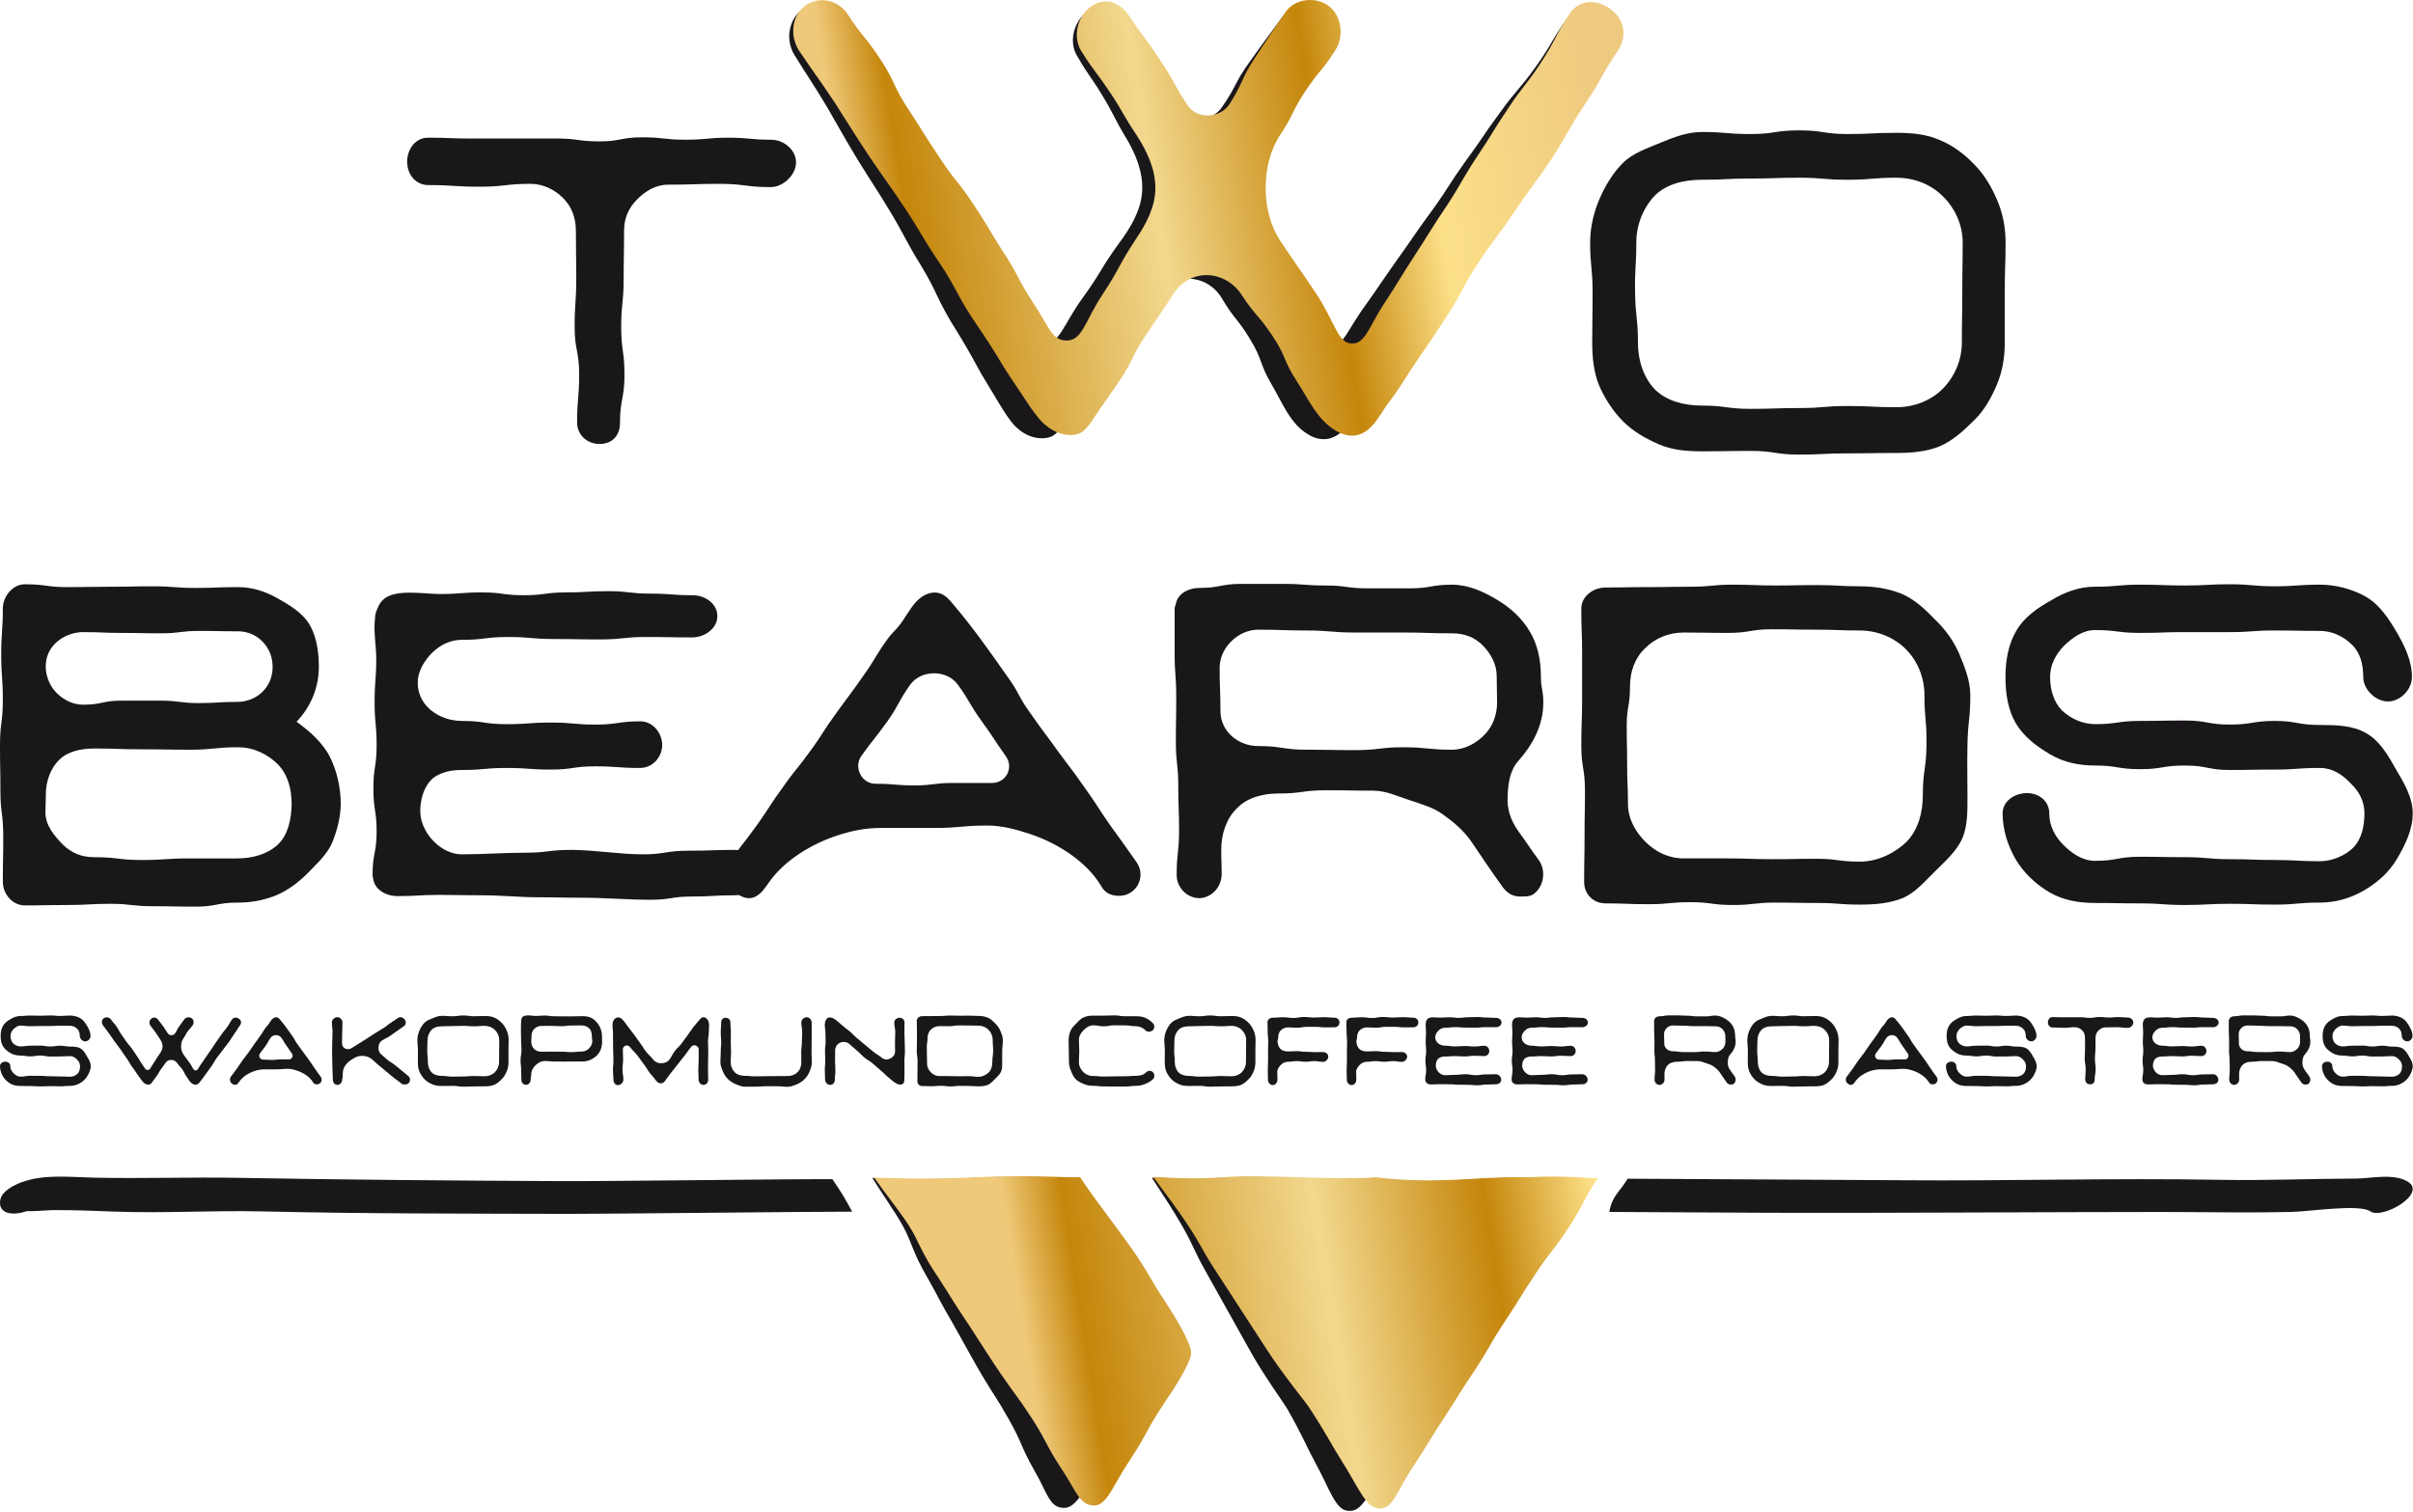 <?xml version="1.0" encoding="UTF-8" standalone="no"?><!DOCTYPE svg PUBLIC "-//W3C//DTD SVG 1.1//EN" "http://www.w3.org/Graphics/SVG/1.1/DTD/svg11.dtd"><svg width="100%" height="100%" viewBox="0 0 849 532" version="1.1" xmlns="http://www.w3.org/2000/svg" xmlns:xlink="http://www.w3.org/1999/xlink" xml:space="preserve" xmlns:serif="http://www.serif.com/" style="fill-rule:evenodd;clip-rule:evenodd;stroke-linejoin:round;stroke-miterlimit:2;"><path d="M280.082,57.373c-0.15,4.316 -4.602,8.481 -8.912,8.481c-9.057,0 -9.057,-1.15 -17.969,-1.15c-9.046,-0 -9.046,0.292 -18.105,0.292c-4.454,-0 -8.047,2.298 -10.919,5.174c-3.026,3.019 -4.599,6.609 -4.599,11.06c-0,8.484 -0.147,8.484 -0.147,16.962c-0,8.479 -0.864,8.479 -0.864,16.816c0,8.477 1.148,8.477 1.148,16.959c0,8.478 -1.579,8.478 -1.579,16.964c-0,4.45 -2.873,7.471 -7.472,7.323c-4.313,-0.145 -7.616,-3.301 -7.616,-7.62c0,-8.331 0.724,-8.331 0.724,-16.805c0,-8.481 -1.592,-8.481 -1.592,-16.821c-0,-8.479 0.574,-8.479 0.574,-16.957c-0,-8.337 -0.137,-8.337 -0.137,-16.821c-0,-4.451 -1.438,-8.475 -4.461,-11.494c-2.872,-2.879 -6.898,-5.032 -11.493,-5.032c-8.909,-0 -8.909,1.009 -17.969,1.009c-8.906,0 -8.906,-0.571 -17.966,-0.571c-4.306,-0 -7.323,-3.453 -7.471,-7.904c-0.141,-4.458 2.734,-8.778 7.332,-8.778c7.477,-0 7.477,0.289 15.088,0.289l30.186,0c7.47,0 7.47,1.01 15.086,1.01c7.472,-0 7.472,-1.436 15.088,-1.436c7.622,-0 7.622,0.854 15.098,0.854c7.612,0 7.612,-0.717 15.087,-0.717c7.618,-0 7.618,0.717 15.09,0.717c4.453,0 8.911,3.603 8.77,8.196" style="fill:#1a171b;fill-rule:nonzero;"/><path d="M690.557,85.252c0,-6.317 -2.87,-12.216 -7.046,-16.231c-4.159,-4.175 -10.061,-6.47 -16.233,-6.47c-8.626,-0 -8.626,0.715 -17.103,0.715c-8.628,-0 -8.628,-0.715 -17.105,-0.715c-8.623,-0 -8.623,0.282 -17.1,0.282c-8.63,-0 -8.63,0.433 -17.105,0.433c-6.321,-0 -12.366,1.437 -16.526,5.465c-4.023,4.168 -6.613,10.204 -6.613,16.521c-0,8.772 -0.573,8.917 -0.435,17.68c0.145,8.913 1.009,8.913 1.009,17.679c-0,6.327 2.016,12.362 6.039,16.526c4.16,4.026 10.205,5.609 16.526,5.609c8.475,0 8.475,1.147 17.105,1.147c8.477,-0 8.477,-0.282 17.1,-0.282c8.477,-0 8.477,-0.723 17.105,-0.723c8.477,0 8.477,0.433 17.103,0.433c6.172,0 12.074,-2.294 16.233,-6.466c4.03,-4.024 6.752,-9.917 6.752,-16.244c-0,-8.766 0.153,-8.766 0.153,-17.679c0,-8.908 0.141,-8.908 0.141,-17.68m15.091,0c0,8.772 -0.284,8.772 -0.284,17.68l-0,17.679c-0,5.32 -0.862,10.209 -2.733,14.662c-2.013,4.745 -4.457,9.196 -8.055,12.648c-3.586,3.588 -7.468,7.186 -12.209,9.197c-4.598,1.868 -9.923,2.305 -15.089,2.305c-8.626,-0 -8.626,0.138 -17.103,0.138c-8.628,0 -8.628,0.433 -17.105,0.433c-8.623,0 -8.623,-1.295 -17.1,-1.295c-8.63,0 -8.63,0.142 -17.105,0.142c-5.316,0 -10.344,-0.428 -14.805,-2.298c-4.736,-2.008 -9.34,-4.594 -12.939,-8.196c-3.592,-3.586 -6.457,-8.043 -8.47,-12.646c-1.873,-4.594 -2.444,-9.77 -2.444,-15.09c-0,-8.766 0.137,-8.766 0.137,-17.679c-0,-8.908 -0.859,-8.908 -0.859,-17.68c0,-5.31 1.293,-10.486 3.166,-14.947c2.013,-4.737 4.737,-9.335 8.334,-12.932c3.596,-3.59 8.62,-5.171 13.367,-7.187c4.593,-1.864 9.197,-3.733 14.513,-3.733c8.475,0 8.475,0.719 17.105,0.719c8.477,-0 8.477,-1.292 17.1,-1.292c8.477,0 8.477,1.292 17.105,1.292c8.477,-0 8.477,-0.427 17.103,-0.427c5.166,-0 10.338,0.427 14.945,2.432c4.743,1.878 8.905,5.036 12.353,8.632c3.598,3.586 6.181,8.045 8.196,12.793c1.874,4.451 2.876,9.34 2.876,14.65" style="fill:#1a171b;fill-rule:nonzero;"/><path d="M18.127,241.604c2.284,3.712 6.709,6.417 11.13,6.417c6.711,0 6.711,-1.424 13.561,-1.424l13.551,0c6.853,0 6.853,0.853 13.562,0.853c6.852,-0 6.852,-0.421 13.556,-0.421c6.852,0 12.276,-5.142 12.42,-11.849c0.284,-7.137 -5.135,-12.991 -12.136,-12.991c-6.846,0 -6.846,-0.138 -13.693,-0.138c-6.713,-0 -6.713,0.849 -13.564,0.849c-6.851,0 -6.851,-0.143 -13.696,-0.143c-6.711,-0 -6.711,-0.28 -13.561,-0.28c-4.995,0 -10.275,2.857 -12.278,7.562c-1.563,3.71 -0.989,8.136 1.148,11.565m79.635,27.402c-3.569,-3.572 -8.567,-6.005 -13.991,-6.005c-8.421,0 -8.421,0.866 -16.837,0.866c-8.56,0 -8.56,-0.142 -16.986,-0.142c-8.422,-0 -8.422,-0.288 -16.836,-0.288c-4.563,-0 -9.275,0.998 -12.272,3.994c-3.002,2.855 -4.715,7.565 -4.715,12.135c-0,3.284 -0.135,3.284 -0.135,6.421c-0,4.567 3.136,8.128 5.987,11.132c2.996,2.997 6.572,4.567 11.135,4.567c8.414,-0 8.414,0.995 16.697,0.995c8.419,0 8.419,-0.561 16.835,-0.561l16.843,-0c5.287,-0 10.56,-1.438 14.275,-4.858c3.573,-3.424 4.707,-8.705 4.85,-14.129c0,-5.42 -1.277,-10.415 -4.85,-14.127m22.121,13.844c0,4.707 -1.285,9.418 -2.994,13.697c-1.861,4.28 -5.423,7.421 -8.567,10.705c-3.281,3.284 -6.851,5.993 -11.135,7.846c-4.281,1.712 -8.557,2.573 -13.416,2.573c-7.557,0 -7.557,1.424 -14.975,1.424c-7.57,-0 -7.57,-0.144 -14.994,-0.144c-7.564,0 -7.564,-0.856 -14.989,-0.856c-7.558,0 -7.558,0.426 -15.127,0.426c-7.417,-0 -7.417,0.143 -14.983,0.143c-4.282,0 -7.706,-3.989 -7.706,-8.279c0,-7.988 0.144,-7.988 0.144,-15.98c-0,-8.131 -0.997,-8.131 -0.997,-16.127c-0,-7.992 -0.144,-7.992 -0.144,-15.984c0,-7.989 0.997,-7.989 0.997,-15.984c0,-7.99 -0.57,-7.99 -0.57,-15.983c0,-8.138 0.57,-8.138 0.57,-16.125c0,-4.284 3.424,-8.566 7.706,-8.566c7.566,-0 7.566,0.998 14.983,0.998c7.569,0 7.569,-0.136 15.127,-0.136c7.425,0 7.425,-0.148 14.989,-0.148c7.424,-0 7.424,0.571 14.994,0.571c7.418,0 7.418,-0.287 14.975,-0.287c5.141,0 9.707,1.57 13.991,3.997c4.279,2.424 8.845,5.137 11.277,9.421c2.427,4.278 3.138,9.562 3.138,14.703c-0,7.416 -3.002,14.268 -7.848,19.259c4.56,3.285 9.133,7.28 11.7,12.283c2.428,4.842 3.854,10.694 3.854,16.553" style="fill:#1a171b;fill-rule:nonzero;"/><path d="M147.07,238.89c-0.997,9.13 7.286,14.844 15.416,14.844c7.85,-0 7.85,1.139 15.695,1.139c7.856,0 7.856,-0.568 15.702,-0.568c7.846,0 7.846,0.712 15.696,0.712c7.852,-0 7.852,-1.146 15.706,-1.146c4.424,0 7.849,4.143 7.702,8.71c-0.286,4.282 -3.567,7.705 -7.854,7.705c-7.844,0 -7.844,-0.573 -15.695,-0.573c-7.854,0 -7.854,1.143 -15.555,1.143c-7.846,0 -7.846,-0.57 -15.702,-0.57c-7.845,0 -7.845,0.714 -15.695,0.714c-3.286,-0 -6.85,0.571 -9.708,2.565c-3.561,2.572 -5.28,8.423 -4.844,13.136c0.707,6.998 7.418,13.982 14.552,13.982c8.14,-0 14.081,-0.568 22.212,-0.568c8.137,-0 8.137,-0.992 16.27,-0.992c8.129,-0 17.052,1.56 25.191,1.56c7.999,-0 7.999,-1.279 16.129,-1.279c8.135,-0 8.135,-0.281 16.275,-0.281c4.417,-0 8.414,4.555 8.27,9.131c-0.144,4.276 -4.14,6.844 -8.42,6.844c-7.418,0 -7.418,0.432 -14.836,0.432c-7.426,0 -7.426,1.143 -14.85,1.143c-7.42,0 -16.337,-0.714 -23.755,-0.714c-7.424,0 -7.424,-0.148 -14.849,-0.148c-7.423,-0 -13.367,-0.713 -20.792,-0.713c-7.418,0 -7.418,-0.136 -14.842,-0.136c-7.274,0 -7.274,0.428 -14.693,0.428c-3.854,0 -7.714,-2.145 -8.421,-5.711c-0.144,-0.574 -0.292,-1.291 -0.292,-1.717c0,-7.705 1.43,-7.705 1.43,-15.267c0,-7.564 -1.138,-7.564 -1.138,-15.131c0,-7.707 1.138,-7.707 1.138,-15.27c0,-7.564 -0.712,-7.564 -0.712,-15.127c-0,-7.706 0.573,-7.706 0.573,-15.272c-0,-4.707 -0.999,-9.562 -0.431,-14.129c0,-1.279 0.283,-2.425 0.857,-3.565c0.428,-1.147 0.994,-2.144 1.855,-2.996c4.001,-4.137 14.562,-2.141 19.978,-2.141c7.425,-0 7.425,-0.568 14.848,-0.568c7.419,-0 7.419,0.992 14.84,0.992c7.417,-0 7.417,-0.992 14.841,-0.992c7.417,-0 7.417,-0.435 14.843,-0.435c7.421,-0 7.421,0.859 14.838,0.859c7.425,0 7.425,0.568 14.85,0.568c4.421,-0 8.843,3.002 8.702,7.564c-0.144,4.279 -4.567,7.279 -8.844,7.279c-8.136,-0 -8.136,-0.14 -16.273,-0.14c-7.992,-0 -7.992,0.855 -16.124,0.855c-8.137,-0 -8.137,-0.144 -16.269,-0.144c-7.999,0 -7.999,-0.711 -16.129,-0.711c-8.13,-0 -8.13,0.999 -16.27,0.999c-5.425,0 -10.13,3.277 -13.133,7.85c-1.141,1.715 -1.998,3.709 -2.283,5.85" style="fill:#1a171b;fill-rule:nonzero;"/><path d="M353.896,266.148c-4.421,-6.277 -4.137,-6.277 -8.56,-12.414c-4.428,-6.137 -3.852,-6.568 -8.275,-12.704c-3.855,-5.421 -12.99,-5.421 -16.844,-0c-4.42,6.28 -3.709,6.708 -7.991,12.841c-4.429,6.14 -4.712,6 -9.135,12.135c-2.853,3.999 -0,9.847 4.997,9.847c6.847,0 6.847,0.572 13.701,0.572c6.706,-0 6.706,-0.861 13.555,-0.861l13.7,-0c4.999,-0 7.71,-5.423 4.852,-9.416m38.968,49.096c-1.72,-0.146 -3.284,-0.716 -4.427,-1.999c-0.571,-0.573 -0.863,-1.283 -1.286,-1.86c-5.133,-8.416 -15.555,-14.838 -24.69,-17.838c-4.705,-1.567 -9.846,-2.993 -14.986,-2.993c-9.417,-0 -9.417,0.854 -18.98,0.854l-18.836,0c-5.14,0 -10.133,1.004 -14.845,2.573c-8.848,2.85 -18.268,8.416 -23.839,15.975c-1.561,2.145 -3.135,4.86 -5.7,5.855c-2.286,0.862 -4.43,-0.144 -6.429,-1.563c-3.557,-2.433 -4.562,-7.568 -1.993,-11.135c4.558,-6.421 4.849,-6.282 9.563,-12.844c4.559,-6.42 4.283,-6.707 8.99,-13.132c4.567,-6.561 4.996,-6.281 9.701,-12.845c4.706,-6.426 4.284,-6.703 8.994,-13.128c4.712,-6.567 4.854,-6.431 9.42,-12.988c4.711,-6.569 4.137,-6.849 8.85,-13.418c1.133,-1.566 2.711,-2.993 3.993,-4.567c2.143,-2.712 3.711,-5.989 6.139,-8.562c2.143,-2.285 5.423,-3.848 8.419,-2.709c1.712,0.568 3.143,2.145 4.278,3.571c6.851,7.991 12.989,16.688 18.979,25.253c4.715,6.429 3.861,7.144 8.567,13.561c4.568,6.561 4.713,6.424 9.418,12.987c4.712,6.423 4.857,6.284 9.419,12.845c4.71,6.56 4.427,6.712 8.994,13.268c4.715,6.426 4.715,6.57 9.275,12.992c3.853,5.566 -0.569,12.562 -6.988,11.847" style="fill:#1a171b;fill-rule:nonzero;"/><path d="M526.737,247.31c-0,-4.712 -0.131,-4.712 -0.131,-9.278c-0,-4.284 -2.002,-7.852 -4.863,-10.844c-2.847,-2.857 -6.419,-4.287 -10.838,-4.287c-8.568,-0 -8.568,-0.281 -17.127,-0.281l-16.987,-0c-8.565,-0 -8.565,-0.715 -16.99,-0.715c-8.551,-0 -8.551,-0.287 -17.116,-0.287c-6.996,-0 -13.563,6.281 -13.563,13.418c0,7.562 0.29,7.562 0.29,15.27c-0,7.136 6.277,12.275 13.273,12.275c8.565,-0 8.565,1.286 17.116,1.286c8.425,0 8.425,0.144 16.99,0.144c8.565,-0 8.565,-1.01 16.987,-1.01c8.559,0 8.559,0.866 17.127,0.866c4.419,0 8.558,-2.292 11.418,-5.282c2.849,-2.853 4.414,-6.996 4.414,-11.275m14.849,55.658c2.424,3.572 1.572,9.133 -1.997,11.706c-1.426,0.992 -3.289,0.856 -4.853,0.856c-2.427,0 -4.421,-1.142 -5.995,-3.279c-5.849,-8.14 -5.714,-8.283 -11.423,-16.557c-2.565,-3.576 -6.134,-6.57 -9.555,-8.993c-3.427,-2.568 -7.847,-3.717 -11.987,-5.141c-3.998,-1.283 -8.133,-3.283 -12.558,-3.283c-8.283,-0 -8.283,-0.139 -16.697,-0.139c-8.284,0 -8.284,1.137 -16.705,1.137c-5.422,0 -10.987,1.43 -14.552,5.139c-3.711,3.567 -5.57,8.989 -5.57,14.555c-0,4.427 0.143,4.427 0.143,8.706c0,4.288 -3.28,8.135 -7.569,8.427c-4.559,0.139 -8.269,-3.716 -8.269,-8.14c-0,-7.847 0.851,-7.847 0.851,-15.695c-0,-7.704 -0.283,-7.704 -0.283,-15.557c-0,-7.849 -0.851,-7.849 -0.851,-15.703c-0,-7.704 0.138,-7.704 0.138,-15.559c0,-7.841 -0.569,-7.841 -0.569,-15.552l0,-15.695c0,-0.431 0.28,-1.147 0.431,-1.711c0.71,-3.57 4.421,-5.569 8.273,-5.569c7.423,0 7.423,-1.422 14.838,-1.422l14.703,-0c7.422,-0 7.422,0.568 14.84,0.568c7.43,-0 7.43,1.001 14.847,1.001l14.84,0c7.423,0 7.423,-1.288 14.848,-1.288c5.703,-0 10.986,2.424 15.551,5.138c4.858,2.852 8.993,6.561 11.844,11.415c2.715,4.564 3.853,9.994 3.853,15.699c0,4.566 0.851,4.566 0.851,9.278c0,7.987 -3.838,14.984 -8.838,20.554c-3.003,3.423 -3.566,8.134 -3.712,12.413c-0.291,4.286 1.002,8.281 3.571,11.99c3.85,5.274 3.707,5.422 7.561,10.701" style="fill:#1a171b;fill-rule:nonzero;"/><path d="M677.108,244.734c0,-6.271 -2.422,-12.128 -6.557,-16.267c-4.003,-3.995 -9.853,-6.562 -16.138,-6.562c-7.7,0 -7.7,-0.287 -15.407,-0.287c-7.848,0 -7.848,-0.143 -15.552,-0.143c-7.708,-0 -7.708,1.282 -15.56,1.282c-7.703,0 -7.703,-0.137 -15.416,-0.137c-5.428,0 -10.129,1.995 -13.694,5.566c-3.573,3.421 -5.282,8.129 -5.282,13.558c-0,6.852 -1.143,6.852 -1.143,13.701c-0,6.849 0.139,6.849 0.139,13.701c0,6.853 0.291,6.853 0.291,13.703c0,5.427 2.709,9.986 6.123,13.414c3.58,3.565 8.138,5.857 13.566,5.857l15.416,0c7.852,0 7.852,0.276 15.56,0.276c7.704,-0 7.704,-0.142 15.552,-0.142c7.707,-0 7.707,1.002 15.407,1.002c6.285,-0 12.277,-2.999 16.421,-6.993c3.997,-4.145 5.705,-10.137 5.705,-16.414c0,-8.709 1.147,-8.709 1.287,-17.555c0.143,-8.703 -0.718,-8.847 -0.718,-17.56m15.131,35.115c-0,5.282 0.138,10.421 -1.711,14.981c-2.005,4.712 -5.997,8.139 -9.562,11.71c-3.571,3.416 -6.848,7.559 -11.562,9.562c-4.563,1.849 -9.702,2.282 -14.991,2.282c-7.416,-0 -7.416,-0.575 -14.84,-0.575c-7.559,-0 -7.559,-0.138 -14.984,-0.138c-7.422,0 -7.422,0.849 -14.839,0.849c-7.565,0 -7.565,-0.992 -14.984,-0.992c-7.424,-0 -7.424,0.711 -14.846,0.711c-7.561,0 -7.561,-0.288 -14.984,-0.288c-4.421,0 -7.565,-3.277 -7.565,-7.565c0,-7.99 0.143,-7.99 0.143,-15.981c-0,-8.131 0.143,-8.131 0.143,-16.128c0,-7.991 -1.29,-7.991 -1.29,-15.983c-0,-7.99 0.289,-7.99 0.289,-15.983l0,-15.983c0,-8.138 -0.289,-8.138 -0.289,-16.127c-0,-4.282 4.148,-7.427 8.569,-7.427c7.423,0 7.423,-0.14 14.984,-0.14c7.422,0 7.422,-0.137 14.846,-0.137c7.419,0 7.419,-0.717 14.984,-0.717c7.417,-0 7.417,0.287 14.839,0.287c7.425,-0 7.425,-0.144 14.984,-0.144c7.424,0 7.424,0.427 14.84,0.427c5.289,-0 10.279,0.852 14.848,2.714c4.568,2.001 8.276,5.565 11.705,9.126c3.565,3.428 6.422,7.427 8.419,11.99c1.852,4.575 3.857,9.282 3.857,14.554c0,8.713 -0.865,8.713 -1.003,17.56c-0.149,8.846 -0,8.846 -0,17.555" style="fill:#1a171b;fill-rule:nonzero;"/><path d="M848.9,286.274c0,5.844 -2.712,11.133 -5.424,15.845c-2.858,4.844 -6.85,8.417 -11.707,11.268c-4.706,2.714 -9.841,4.284 -15.555,4.284c-7.989,-0 -7.989,0.712 -15.841,0.712c-7.989,0 -7.989,-0.288 -15.842,-0.288c-7.847,0 -7.847,0.426 -15.837,0.426c-7.849,-0 -7.849,-0.569 -15.704,-0.569c-7.99,-0 -7.99,-0.144 -15.839,-0.144c-5.851,0 -11.27,-0.998 -15.986,-3.708c-4.851,-2.853 -9.134,-6.847 -11.989,-11.703c-2.707,-4.708 -4.568,-10.279 -4.568,-16.123c0,-4.287 4.148,-7.135 8.568,-7.135c4.277,-0 7.848,2.848 7.848,7.135c0,4.558 2.146,8.274 4.993,11.133c2.996,2.996 6.708,5.562 11.134,5.562c7.849,0 7.849,-1.427 15.839,-1.427c7.855,-0 7.855,0.145 15.704,0.145c7.99,-0 7.99,0.71 15.837,0.71c7.999,-0 7.999,0.284 15.842,0.284c7.852,0 7.852,0.432 15.841,0.432c4.426,-0 8.993,-1.995 11.843,-4.855c2.86,-2.996 3.856,-7.426 3.856,-11.984c-0,-4.426 -1.997,-7.85 -4.988,-10.71c-2.86,-2.99 -6.285,-5.278 -10.711,-5.278c-7.989,-0 -7.989,0.571 -15.841,0.571c-7.989,0 -7.989,0.143 -15.842,0.143c-7.847,0 -7.847,-1.567 -15.837,-1.567c-7.849,0 -7.849,1.282 -15.704,1.282c-7.99,-0 -7.99,-1.282 -15.839,-1.282c-5.851,0 -10.985,-1.145 -15.696,-3.855c-4.856,-2.857 -9.424,-6.286 -12.279,-11.128c-2.707,-4.715 -3.566,-10.421 -3.566,-16.131c0,-5.849 1.002,-11.422 3.709,-16.129c2.712,-4.855 7.423,-8.136 12.27,-10.845c4.716,-2.85 9.711,-4.847 15.562,-4.847c7.849,-0 7.849,-0.719 15.839,-0.719c7.855,0 7.855,0.287 15.704,0.287c7.99,0 7.99,-0.43 15.837,-0.43c7.999,-0 7.999,0.713 15.842,0.713c7.852,0 7.852,-0.57 15.841,-0.57c5.714,0 11.561,1.571 16.273,4.28c4.851,2.856 7.992,7.708 10.843,12.562c2.71,4.71 5.287,9.849 5.287,15.698c0,4.28 -3.993,8.566 -8.424,8.566c-4.418,0 -8.701,-4.286 -8.701,-8.566c0,-4.426 -1.007,-8.562 -3.999,-11.422c-2.855,-2.85 -6.853,-4.847 -11.279,-4.847c-7.989,0 -7.989,-0.144 -15.841,-0.144c-7.989,-0 -7.989,0.571 -15.842,0.571l-15.837,0c-7.849,0 -7.849,0.281 -15.704,0.281c-7.99,-0 -7.99,-0.993 -15.839,-0.993c-4.426,-0 -7.99,2.706 -10.985,5.566c-2.855,2.997 -4.856,6.562 -4.856,10.988c-0,4.42 1.283,8.71 4.139,11.707c2.998,2.846 7.276,4.847 11.702,4.847c7.849,-0 7.849,-1.14 15.839,-1.14c7.855,0 7.855,-0.142 15.704,-0.142c7.99,0 7.99,1.425 15.837,1.425c7.999,0 7.999,-1.283 15.842,-1.283c7.852,0 7.852,1.427 15.841,1.427c5.714,-0 11.561,0.137 16.273,2.855c4.851,2.711 7.849,7.991 10.561,12.842c2.712,4.567 5.852,9.704 5.852,15.417" style="fill:#1a171b;fill-rule:nonzero;"/><path d="M31.923,375.231c0,1.3 -0.599,2.459 -1.199,3.502c-0.634,1.075 -1.515,1.868 -2.589,2.497c-1.046,0.598 -2.183,0.942 -3.442,0.942c-1.77,0 -1.77,0.16 -3.506,0.16c-1.769,0 -1.769,-0.06 -3.505,-0.06c-1.734,0 -1.734,0.095 -3.505,0.095c-1.735,0 -1.735,-0.13 -3.468,-0.13c-1.772,0 -1.772,-0.03 -3.506,-0.03c-1.294,0 -2.496,-0.222 -3.539,-0.819c-1.074,-0.634 -2.02,-1.515 -2.651,-2.595c-0.599,-1.035 -1.012,-2.262 -1.012,-3.562c-0,-0.95 0.915,-1.58 1.893,-1.58c0.952,0 1.739,0.63 1.739,1.58c-0,1.007 0.474,1.834 1.106,2.459c0.66,0.668 1.481,1.233 2.464,1.233c1.734,0 1.734,-0.309 3.506,-0.309c1.733,-0 1.733,0.026 3.468,0.026c1.771,-0 1.771,0.153 3.505,0.153c1.771,0 1.771,0.071 3.505,0.071c1.736,0 1.736,0.093 3.506,0.093c0.977,-0 1.989,-0.439 2.62,-1.075c0.628,-0.66 0.849,-1.644 0.849,-2.651c0,-0.983 -0.439,-1.738 -1.102,-2.367c-0.632,-0.665 -1.39,-1.168 -2.367,-1.168c-1.77,-0 -1.77,0.127 -3.506,0.127c-1.769,0 -1.769,0.028 -3.505,0.028c-1.734,-0 -1.734,-0.349 -3.505,-0.349c-1.735,0 -1.735,0.285 -3.468,0.285c-1.772,-0 -1.772,-0.285 -3.506,-0.285c-1.294,0 -2.433,-0.249 -3.476,-0.851c-1.075,-0.631 -2.083,-1.39 -2.714,-2.462c-0.599,-1.043 -0.788,-2.3 -0.788,-3.568c0,-1.295 0.216,-2.523 0.818,-3.565c0.601,-1.076 1.643,-1.802 2.717,-2.4c1.041,-0.632 2.149,-1.077 3.443,-1.077c1.734,0 1.734,-0.157 3.506,-0.157c1.733,0 1.733,0.064 3.468,0.064c1.771,-0 1.771,-0.095 3.505,-0.095c1.771,-0 1.771,0.166 3.505,0.166c1.736,-0 1.736,-0.135 3.506,-0.135c1.259,0 2.553,0.351 3.598,0.945c1.073,0.639 1.768,1.706 2.398,2.784c0.599,1.04 1.172,2.175 1.172,3.47c-0,0.947 -0.886,1.89 -1.867,1.89c-0.977,0 -1.924,-0.943 -1.924,-1.89c-0,-0.98 -0.223,-1.898 -0.885,-2.523c-0.634,-0.63 -1.515,-1.077 -2.492,-1.077c-1.77,-0 -1.77,-0.026 -3.506,-0.026c-1.769,-0 -1.769,0.121 -3.505,0.121l-3.505,-0c-1.735,-0 -1.735,0.062 -3.468,0.062c-1.772,0 -1.772,-0.217 -3.506,-0.217c-0.983,-0 -1.769,0.599 -2.433,1.23c-0.63,0.668 -1.075,1.45 -1.075,2.43c0,0.977 0.286,1.923 0.919,2.593c0.661,0.629 1.606,1.073 2.589,1.073c1.734,-0 1.734,-0.255 3.506,-0.255c1.733,0 1.733,-0.035 3.468,-0.035c1.771,0 1.771,0.319 3.505,0.319c1.771,-0 1.771,-0.284 3.505,-0.284c1.736,0 1.736,0.315 3.506,0.315c1.259,-0 2.553,0.035 3.598,0.632c1.073,0.603 1.738,1.77 2.337,2.844c0.599,1.008 1.295,2.145 1.295,3.408" style="fill:#1a171b;fill-rule:nonzero;"/><path d="M84.486,360.803c-1.043,1.419 -0.916,1.519 -1.955,2.937c-1.042,1.453 -0.951,1.513 -1.963,2.964c-1.039,1.425 -1.1,1.395 -2.144,2.809c-1.044,1.457 -1.136,1.387 -2.146,2.812c-1.047,1.452 -0.883,1.548 -1.926,2.999c-1.012,1.452 -1.041,1.419 -2.087,2.868c-0.379,0.541 -0.723,1.079 -1.166,1.615c-0.604,0.669 -0.979,1.673 -1.957,1.923c-0.409,0.099 -0.885,0 -1.263,-0.213c-1.109,-0.573 -1.641,-1.74 -2.334,-2.723c-0.823,-1.164 -0.601,-1.321 -1.457,-2.492c-0.818,-1.132 -0.978,-1.037 -1.8,-2.209c-0.978,-1.353 -2.995,-1.452 -3.974,-0.098c-0.826,1.175 -0.854,1.175 -1.675,2.307c-0.852,1.171 -0.692,1.294 -1.516,2.431c-0.348,0.478 -0.691,0.946 -1.043,1.39c-0.377,0.444 -0.785,1.264 -1.325,1.511c-0.19,0.069 -0.347,0.096 -0.534,0.096c-0.668,0 -1.206,-0.278 -1.646,-0.66c-0.377,-0.351 -0.723,-0.82 -1.04,-1.263c-0.378,-0.536 -0.757,-1.044 -1.139,-1.581c-0.977,-1.483 -0.977,-1.483 -2.021,-2.902c-1.009,-1.451 -0.881,-1.547 -1.924,-2.999c-1.044,-1.425 -0.978,-1.485 -1.986,-2.902c-1.043,-1.46 -1.075,-1.425 -2.116,-2.841c-1.044,-1.457 -1.012,-1.457 -2.024,-2.91c-1.039,-1.45 -1.071,-1.416 -2.114,-2.839c-0.571,-0.784 -0.473,-1.898 0.317,-2.466c0.789,-0.561 1.956,-0.344 2.527,0.446c0.917,1.293 1.041,1.2 1.957,2.495c0.915,1.291 0.723,1.448 1.673,2.744c0.915,1.298 0.881,1.332 1.832,2.621c0.912,1.29 1.043,1.204 1.955,2.495c0.947,1.292 0.885,1.358 1.797,2.654c0.918,1.296 0.791,1.383 1.707,2.683c0.952,1.29 1.105,2.083 1.99,2.083c0.943,-0 1.074,-1.041 2.114,-2.495c1.043,-1.452 0.916,-1.547 1.96,-3.001c0.629,-0.851 1.167,-1.795 1.167,-2.806c-0,-1.038 -0.508,-2.02 -1.106,-2.876c-0.821,-1.132 -0.755,-1.202 -1.546,-2.303c-0.822,-1.137 -0.884,-1.08 -1.674,-2.213c-0.571,-0.788 -0.316,-1.888 0.476,-2.458c0.789,-0.57 1.735,-0.317 2.303,0.469c0.851,1.201 0.947,1.167 1.8,2.367c0.881,1.236 0.787,1.297 1.638,2.498c0.568,0.785 1.895,0.725 2.466,-0.03c0.851,-1.232 0.661,-1.361 1.546,-2.59c0.851,-1.198 0.851,-1.198 1.74,-2.398c0.532,-0.79 1.795,-0.92 2.588,-0.385c0.784,0.568 0.913,1.705 0.345,2.466c-0.79,1.137 -0.916,1.039 -1.735,2.176c-0.793,1.108 -0.666,1.237 -1.454,2.341c-0.633,0.885 -0.885,1.898 -0.885,2.936c0,1.011 0.252,2.014 0.885,2.903c1.04,1.452 1.074,1.418 2.114,2.875c1.048,1.452 1.264,2.651 2.025,2.679c0.853,0.098 1.074,-0.948 2.021,-2.238c0.912,-1.3 0.881,-1.325 1.796,-2.619c0.913,-1.295 0.886,-1.331 1.835,-2.625c0.916,-1.298 0.846,-1.358 1.762,-2.651c0.952,-1.296 0.89,-1.321 1.833,-2.614c0.916,-1.304 1.047,-1.24 1.962,-2.529c0.916,-1.302 0.785,-1.395 1.701,-2.685c0.571,-0.793 1.643,-0.793 2.434,-0.221c0.785,0.538 0.977,1.452 0.409,2.242" style="fill:#1a171b;fill-rule:nonzero;"/><path d="M102.693,370.783c-0.978,-1.394 -0.91,-1.394 -1.894,-2.75c-0.979,-1.36 -0.851,-1.451 -1.828,-2.81c-0.853,-1.204 -2.877,-1.204 -3.729,-0c-0.978,1.388 -0.82,1.48 -1.763,2.841c-0.983,1.359 -1.047,1.325 -2.024,2.685c-0.634,0.883 0,2.175 1.102,2.175c1.522,0 1.522,0.129 3.036,0.129c1.481,-0 1.481,-0.19 2.999,-0.19l3.029,0c1.105,0 1.704,-1.201 1.072,-2.08m8.62,10.851c-0.38,-0.026 -0.723,-0.153 -0.977,-0.432c-0.129,-0.132 -0.19,-0.289 -0.284,-0.416c-1.136,-1.863 -3.442,-3.277 -5.463,-3.946c-1.043,-0.347 -2.179,-0.664 -3.315,-0.664c-2.086,0 -2.086,0.192 -4.2,0.192l-4.167,0c-1.139,0 -2.244,0.22 -3.284,0.564c-1.956,0.637 -4.04,1.862 -5.274,3.544c-0.345,0.468 -0.693,1.074 -1.259,1.289c-0.508,0.193 -0.979,-0.036 -1.424,-0.346c-0.789,-0.536 -1.007,-1.677 -0.443,-2.461c1.012,-1.42 1.073,-1.389 2.114,-2.839c1.012,-1.425 0.951,-1.486 1.99,-2.914c1.012,-1.452 1.107,-1.382 2.149,-2.835c1.043,-1.425 0.948,-1.485 1.989,-2.908c1.043,-1.453 1.074,-1.419 2.085,-2.872c1.042,-1.45 0.917,-1.518 1.958,-2.971c0.249,-0.347 0.599,-0.657 0.881,-1.005c0.474,-0.601 0.821,-1.328 1.359,-1.897c0.471,-0.505 1.2,-0.851 1.862,-0.598c0.382,0.125 0.697,0.471 0.948,0.786c1.518,1.768 2.873,3.694 4.202,5.59c1.041,1.419 0.851,1.579 1.894,2.998c1.006,1.452 1.04,1.418 2.079,2.877c1.043,1.418 1.076,1.383 2.088,2.835c1.043,1.461 0.977,1.489 1.989,2.939c1.039,1.425 1.039,1.452 2.051,2.878c0.851,1.228 -0.127,2.774 -1.548,2.612" style="fill:#1a171b;fill-rule:nonzero;"/><path d="M143.861,381.103c-0.348,0.447 -0.822,0.565 -1.36,0.565c-0.379,0 -0.79,0.034 -1.133,-0.217c-1.329,-1.103 -1.39,-1.01 -2.748,-2.082c-1.328,-1.076 -1.328,-1.107 -2.65,-2.181c-1.329,-1.102 -1.295,-1.137 -2.658,-2.212c-1.322,-1.073 -1.225,-1.199 -2.589,-2.271c-0.851,-0.696 -1.894,-1.009 -2.934,-1.074c-1.039,-0.057 -2.178,0.122 -3.09,0.695c-0.603,0.414 -0.634,0.349 -1.233,0.757c-0.951,0.603 -1.802,1.515 -2.337,2.497c-0.538,0.951 -0.538,2.144 -0.538,3.285c-0,0.566 -0.189,0.566 -0.189,1.103c0,0.945 -0.695,1.829 -1.638,1.86c-0.986,0.035 -1.647,-0.816 -1.647,-1.795c0,-1.706 -0.124,-1.706 -0.124,-3.383c0,-1.674 -0.096,-1.674 -0.096,-3.349c0,-1.696 -0.063,-1.696 -0.063,-3.371c-0,-1.678 0.063,-1.678 0.063,-3.349c0,-1.709 0.096,-1.709 0.096,-3.379c0,-1.677 -0.219,-1.677 -0.219,-3.344c-0,-1.011 1.004,-1.897 1.99,-1.868c0.943,0.069 1.73,0.945 1.73,1.895c-0,1.831 -0.092,1.831 -0.092,3.691c0,1.835 -0.063,1.835 -0.063,3.696c-0,0.98 0.724,1.774 1.674,1.963c1.167,0.212 2.144,-0.636 3.06,-1.203c2.434,-1.451 4.799,-3.032 7.2,-4.579c1.294,-0.854 1.355,-0.761 2.654,-1.608c1.324,-0.85 1.229,-1.011 2.555,-1.865c1.297,-0.82 1.263,-0.882 2.587,-1.735c0.825,-0.537 1.898,-0.093 2.401,0.69c0.536,0.824 0.348,1.804 -0.476,2.307c-1.259,0.821 -1.197,0.912 -2.458,1.733c-1.266,0.826 -1.205,0.922 -2.463,1.738c-1.265,0.823 -1.394,0.67 -2.655,1.489c-0.851,0.535 -1.202,1.449 -1.258,2.363c-0.034,0.916 0.186,1.896 0.978,2.528c1.165,0.946 1.102,1.047 2.269,1.99c1.201,0.946 1.325,0.789 2.523,1.739c1.17,0.948 1.139,0.973 2.342,1.921c1.17,0.947 1.136,0.981 2.333,1.928c0.759,0.599 0.889,1.677 0.256,2.432" style="fill:#1a171b;fill-rule:nonzero;"/><path d="M175.652,366.043c0,-1.386 -0.634,-2.68 -1.55,-3.571c-0.912,-0.912 -2.206,-1.416 -3.567,-1.416c-1.893,-0 -1.893,0.156 -3.756,0.156c-1.893,-0 -1.893,-0.156 -3.757,-0.156c-1.895,-0 -1.895,0.061 -3.758,0.061c-1.892,-0 -1.892,0.095 -3.756,0.095c-1.388,-0 -2.716,0.313 -3.631,1.201c-0.883,0.912 -1.454,2.244 -1.454,3.63c-0,1.92 -0.125,1.954 -0.097,3.887c0.035,1.956 0.224,1.956 0.224,3.877c0,1.389 0.444,2.724 1.327,3.633c0.915,0.888 2.243,1.231 3.631,1.231c1.864,-0 1.864,0.252 3.756,0.252c1.863,-0 1.863,-0.059 3.758,-0.059c1.864,0 1.864,-0.16 3.757,-0.16c1.863,0 1.863,0.09 3.756,0.09c1.361,0 2.655,-0.501 3.567,-1.416c0.889,-0.885 1.488,-2.182 1.488,-3.571c-0,-1.921 0.03,-1.921 0.03,-3.877c-0,-1.967 0.032,-1.967 0.032,-3.887m3.311,0c-0,1.92 -0.061,1.92 -0.061,3.887l-0,3.877c-0,1.169 -0.186,2.245 -0.598,3.224c-0.442,1.045 -0.98,2.025 -1.768,2.777c-0.789,0.793 -1.641,1.579 -2.684,2.02c-1.01,0.41 -2.18,0.505 -3.317,0.505c-1.893,0 -1.893,0.034 -3.756,0.034c-1.893,-0 -1.893,0.095 -3.757,0.095c-1.895,-0 -1.895,-0.29 -3.758,-0.29c-1.892,0 -1.892,0.035 -3.756,0.035c-1.168,0 -2.276,-0.094 -3.252,-0.504c-1.042,-0.443 -2.054,-1.011 -2.839,-1.798c-0.791,-0.79 -1.422,-1.772 -1.865,-2.778c-0.413,-1.008 -0.537,-2.151 -0.537,-3.32c0,-1.921 0.034,-1.921 0.034,-3.877c-0,-1.967 -0.192,-1.967 -0.192,-3.887c-0,-1.17 0.282,-2.303 0.695,-3.287c0.443,-1.04 1.039,-2.05 1.831,-2.837c0.792,-0.793 1.893,-1.137 2.933,-1.586c1.012,-0.406 2.024,-0.81 3.192,-0.81c1.864,-0 1.864,0.151 3.756,0.151c1.863,-0 1.863,-0.283 3.758,-0.283c1.864,-0 1.864,0.283 3.757,0.283c1.863,-0 1.863,-0.094 3.756,-0.094c1.137,0 2.274,0.094 3.284,0.538c1.041,0.409 1.956,1.103 2.717,1.896c0.788,0.789 1.354,1.767 1.8,2.811c0.407,0.976 0.627,2.048 0.627,3.218" style="fill:#1a171b;fill-rule:nonzero;"/><path d="M208.385,366.611c-0,-1.043 -0.158,-1.043 -0.158,-2.055c0,-0.947 -0.247,-1.957 -0.882,-2.587c-0.66,-0.624 -1.638,-1.074 -2.588,-1.074c-1.798,-0 -1.798,0.03 -3.602,0.03c-1.796,-0 -1.796,0.253 -3.598,0.253c-1.8,-0 -1.8,-0.122 -3.57,-0.122c-1.796,-0 -1.796,0.026 -3.597,0.026c-0.978,-0 -1.797,0.443 -2.462,1.073c-0.633,0.67 -0.916,1.486 -0.916,2.466c0,0.947 -0.092,0.947 -0.092,1.922c-0,0.982 0.286,1.9 0.912,2.56c0.664,0.636 1.58,1.048 2.558,1.048c1.801,-0 1.801,-0.034 3.597,-0.034c1.77,0 1.77,0.034 3.57,0.034c1.802,-0 1.802,0.15 3.598,0.15c1.804,-0 1.804,-0.216 3.602,-0.216c0.95,-0 1.8,-0.411 2.43,-1.04c0.631,-0.637 1.198,-1.486 1.198,-2.434m3.471,-0c-0,1.266 -0.28,2.558 -0.882,3.598c-0.599,1.079 -1.611,1.932 -2.686,2.531c-1.038,0.595 -2.268,0.853 -3.531,0.853l-3.285,0c-1.641,0 -1.641,0.028 -3.285,0.028c-1.639,-0 -1.639,-0.028 -3.284,-0.028c-1.639,0 -1.639,-0.164 -3.28,-0.164c-1.327,-0 -2.497,0.761 -3.351,1.644c-0.881,0.855 -1.387,2.016 -1.387,3.347c-0,0.757 -0.189,0.757 -0.189,1.547c0,0.946 -0.6,1.798 -1.542,1.83c-1.013,0.031 -1.708,-0.785 -1.708,-1.765c-0,-1.739 -0.094,-1.739 -0.094,-3.471c0,-1.711 -0.192,-1.711 -0.192,-3.443c0,-1.739 0.321,-1.739 0.321,-3.478c-0,-1.7 -0.129,-1.7 -0.129,-3.439c0,-1.922 -0.127,-3.854 -0.033,-5.777c0.033,-0.472 0.063,-0.948 0.093,-1.394c0,-0.183 0.034,-0.374 0.095,-0.56c0.572,-1.709 3.602,-0.913 4.834,-0.913c1.64,-0 1.64,-0.135 3.282,-0.135c1.641,-0 1.641,0.252 3.28,0.252c1.645,-0 1.645,0.034 3.284,0.034l3.285,-0c1.646,-0 1.646,-0.07 3.285,-0.07c1.263,-0 2.527,0.135 3.566,0.73c1.04,0.637 1.898,1.613 2.527,2.688c0.599,1.041 0.951,2.243 0.951,3.5c0,1.012 0.055,1.012 0.055,2.055" style="fill:#1a171b;fill-rule:nonzero;"/><path d="M249.395,363.203c0,1.669 -0.286,1.669 -0.286,3.379c0,1.67 0.095,1.67 0.095,3.349c0,1.673 -0.065,1.673 -0.065,3.37c0,1.676 -0.03,1.676 -0.03,3.348c0,1.678 0.064,1.678 0.064,3.383c0,0.979 -0.693,1.831 -1.704,1.796c-0.949,-0.032 -1.675,-0.915 -1.675,-1.86c-0,-1.776 -0.096,-1.776 -0.096,-3.539c-0,-1.762 0.13,-1.762 0.13,-3.539l-0,-3.536c-0,-1.391 -1.83,-2.014 -2.684,-0.877c-1.168,1.511 -1.105,1.544 -2.276,3.061c-1.167,1.516 -1.231,1.483 -2.366,3c-1.167,1.513 -1.202,1.482 -2.369,2.999c-0.474,0.629 -0.949,1.257 -1.418,1.86c-0.29,0.38 -0.539,0.819 -0.851,1.204c-0.16,0.152 -0.289,0.282 -0.442,0.41c-0.196,0.121 -0.413,0.219 -0.635,0.25c-1.389,0.256 -2.052,-1.171 -2.809,-2.022c-0.443,-0.534 -0.887,-1.047 -1.329,-1.574c-1.137,-1.522 -0.977,-1.645 -2.149,-3.159c-1.164,-1.517 -1.1,-1.552 -2.271,-3.068c-1.168,-1.507 -1.388,-1.353 -2.528,-2.872c-0.849,-1.133 -2.554,-0.603 -2.554,0.788c0,1.8 0.092,1.8 0.092,3.57c0,1.77 -0.219,1.77 -0.219,3.539c-0,1.763 0.317,1.763 0.317,3.569c-0,0.979 -1.008,1.926 -1.989,1.893c-0.949,-0.034 -1.513,-1.012 -1.513,-1.957c0,-1.675 -0.161,-1.675 -0.161,-3.345c0,-1.677 0.161,-1.677 0.161,-3.348c0,-1.671 -0.096,-1.671 -0.096,-3.381c0,-1.674 -0.035,-1.674 -0.035,-3.35c0,-1.099 -0.03,-2.174 -0.03,-3.28c-0.031,-1.294 -0.41,-2.782 0.126,-3.978c0.317,-0.664 0.916,-1.202 1.643,-1.202c0.537,-0.025 1.071,0.283 1.483,0.669c0.786,0.758 1.358,1.707 2.022,2.555c0.753,0.982 1.512,1.991 2.276,3.004c1.067,1.381 0.978,1.48 2.051,2.87c1.068,1.417 0.943,1.516 2.018,2.935c1.074,1.385 1.295,1.227 2.369,2.624c0.724,0.979 1.704,1.482 2.808,1.482c1.105,0 2.335,-0.319 3.065,-1.299c1.068,-1.386 0.821,-1.613 1.892,-2.993c1.075,-1.428 1.297,-1.233 2.368,-2.658c1.073,-1.385 1.011,-1.453 2.085,-2.839c1.074,-1.425 0.977,-1.484 2.052,-2.91c0.695,-0.911 1.514,-1.734 2.24,-2.646c0.257,-0.351 0.573,-0.667 0.98,-0.794c0.757,-0.217 1.548,0.283 1.924,0.981c0.697,1.235 0.319,2.809 0.319,4.138" style="fill:#1a171b;fill-rule:nonzero;"/><path d="M285.634,373.806c0,1.171 -0.318,2.245 -0.756,3.258c-0.414,1.011 -1.012,1.992 -1.807,2.744c-0.752,0.793 -1.698,1.394 -2.746,1.826c-1.004,0.419 -2.079,0.861 -3.245,0.861c-1.863,-0 -1.863,-0.189 -3.761,-0.189l-3.755,0c-1.863,0 -1.863,0.156 -3.761,0.156l-3.756,0c-1.134,0 -2.178,-0.476 -3.19,-0.884c-1.04,-0.446 -1.957,-1.011 -2.744,-1.801c-0.789,-0.79 -1.36,-1.702 -1.802,-2.746c-0.408,-1.011 -0.849,-2.054 -0.849,-3.225c0,-1.733 0.126,-1.733 0.126,-3.471c0,-1.769 0.153,-1.769 0.153,-3.498c-0,-1.742 -0.153,-1.742 -0.153,-3.511c0,-1.732 0.153,-1.732 0.153,-3.469c-0,-0.979 0.604,-1.646 1.583,-1.646c0.977,0 1.673,0.667 1.673,1.646c0,1.737 0.158,1.737 0.158,3.469c-0,1.769 -0.034,1.769 -0.034,3.511c-0,1.729 0.096,1.729 0.096,3.498c-0,1.738 -0.122,1.738 -0.122,3.471c-0,1.389 0.501,2.657 1.416,3.572c0.917,0.883 2.18,1.262 3.536,1.262c1.897,0 1.897,0.186 3.756,0.186c1.898,0 1.898,-0.063 3.761,-0.063c1.893,-0 1.893,-0.03 3.755,-0.03c1.898,-0 1.898,-0.028 3.761,-0.028c1.387,0 2.646,-0.444 3.531,-1.361c0.917,-0.881 1.329,-2.149 1.329,-3.538c-0,-1.733 -0.03,-1.733 -0.03,-3.471c-0,-1.769 0.221,-1.769 0.221,-3.498c-0,-1.742 0.124,-1.742 0.124,-3.511c0,-1.732 -0.315,-1.732 -0.315,-3.469c-0,-0.979 0.913,-1.833 1.896,-1.833c0.979,0 1.734,0.854 1.734,1.833c-0,1.737 0.03,1.737 0.03,3.469c-0,1.769 -0.03,1.769 -0.03,3.511c-0,1.729 -0.033,1.729 -0.033,3.498c0,1.738 0.097,1.738 0.097,3.471" style="fill:#1a171b;fill-rule:nonzero;"/><path d="M318.213,373.301c-0,2.342 0.094,4.74 -0.066,7.074c-0,0.227 -0,0.444 -0.124,0.66c-0.095,0.194 -0.255,0.352 -0.443,0.481c-0.535,0.312 -1.229,0.249 -1.801,0c-1.166,-0.481 -2.237,-1.548 -3.215,-2.338c-1.391,-1.168 -1.298,-1.295 -2.689,-2.435c-1.414,-1.163 -1.354,-1.227 -2.744,-2.4c-1.391,-1.163 -1.55,-0.974 -2.972,-2.11c-1.383,-1.17 -1.256,-1.333 -2.646,-2.469c-1.426,-1.165 -1.356,-1.229 -2.749,-2.4c-0.949,-0.783 -2.304,-0.82 -3.283,-0.343c-0.95,0.44 -1.642,1.514 -1.642,2.743c0,1.706 -0.032,1.706 -0.032,3.416c-0,1.702 0.123,1.702 0.123,3.409c0,1.704 -0.184,1.704 -0.184,3.444c-0,0.979 -0.697,1.83 -1.71,1.795c-0.946,-0.031 -1.733,-0.914 -1.733,-1.86c0,-1.675 -0.097,-1.675 -0.097,-3.346c-0,-1.677 0.159,-1.677 0.159,-3.347c0,-1.67 -0.093,-1.67 -0.093,-3.38c-0,-1.674 0.219,-1.674 0.219,-3.351c0,-1.161 -0.03,-2.335 -0.092,-3.535c-0.066,-1.04 -0.347,-2.27 -0.096,-3.281c0.062,-0.193 0.127,-0.409 0.221,-0.601c0.123,-0.25 0.282,-0.505 0.474,-0.691c0.538,-0.475 1.388,-0.412 2.051,-0.103c1.172,0.573 2.084,1.553 3.065,2.372c1.356,1.203 1.418,1.106 2.84,2.27c1.388,1.171 1.263,1.304 2.65,2.47c1.424,1.166 1.389,1.166 2.814,2.34c1.385,1.126 1.385,1.161 2.775,2.3c1.392,1.167 1.55,0.978 2.968,2.114c0.95,0.79 1.956,0.855 2.938,0.408c0.948,-0.439 1.829,-1.262 1.829,-2.522c0,-1.703 -0.03,-1.703 -0.03,-3.413c0,-1.708 0.097,-1.708 0.097,-3.409c-0,-1.703 -0.349,-1.703 -0.349,-3.405c0,-1.011 0.979,-1.682 1.987,-1.647c0.947,0.034 1.611,0.724 1.611,1.675c-0,1.674 -0.031,1.674 -0.031,3.349c-0,1.672 0.094,1.672 0.094,3.346c0,1.705 0.095,1.705 0.095,3.376c0,1.674 -0.189,1.674 -0.189,3.344" style="fill:#1a171b;fill-rule:nonzero;"/><path d="M349.279,366.043c-0,-1.386 -0.547,-2.68 -1.46,-3.595c-0.881,-0.888 -2.178,-1.454 -3.568,-1.454c-1.701,0 -1.701,-0.069 -3.409,-0.069c-1.735,-0 -1.735,-0.03 -3.441,-0.03c-1.705,-0 -1.705,0.284 -3.44,0.284c-1.705,0 -1.705,-0.029 -3.412,-0.029c-1.199,0 -2.242,0.445 -3.027,1.228c-0.791,0.763 -1.171,1.797 -1.171,3.006c0,1.514 -0.252,1.514 -0.252,3.025c0,1.521 0.029,1.521 0.029,3.028c0,1.518 0.07,1.518 0.07,3.039c-0,1.201 0.599,2.207 1.355,2.964c0.79,0.787 1.797,1.293 2.996,1.293l3.412,0c1.735,0 1.735,0.061 3.44,0.061c1.706,0 1.706,-0.032 3.441,-0.032c1.708,-0 1.708,0.226 3.409,0.226c1.39,-0 2.715,-0.66 3.631,-1.548c0.886,-0.909 1.266,-2.244 1.266,-3.633c-0,-1.921 0.254,-1.921 0.282,-3.877c0.033,-1.933 -0.151,-1.967 -0.151,-3.887m3.342,7.764c0,1.169 0.03,2.312 -0.375,3.32c-0.448,1.04 -1.329,1.796 -2.118,2.587c-0.793,0.761 -1.519,1.673 -2.559,2.114c-1.011,0.41 -2.146,0.505 -3.318,0.505c-1.638,0 -1.638,-0.126 -3.279,-0.126c-1.675,0 -1.675,-0.035 -3.317,-0.035c-1.643,0 -1.643,0.195 -3.285,0.195c-1.672,-0 -1.672,-0.219 -3.316,-0.219c-1.638,0 -1.638,0.158 -3.279,0.158c-1.676,-0 -1.676,-0.068 -3.316,-0.068c-0.977,0 -1.674,-0.722 -1.674,-1.671c0,-1.773 0.03,-1.773 0.03,-3.536c0,-1.8 0.033,-1.8 0.033,-3.57c-0,-1.765 -0.287,-1.765 -0.287,-3.531c-0,-1.774 0.067,-1.774 0.067,-3.54l0,-3.531c0,-1.803 -0.067,-1.803 -0.067,-3.573c-0,-0.953 0.921,-1.648 1.898,-1.648c1.64,-0 1.64,-0.023 3.316,-0.023c1.641,0 1.641,-0.035 3.279,-0.035c1.644,0 1.644,-0.158 3.316,-0.158c1.642,-0 1.642,0.065 3.285,0.065c1.642,-0 1.642,-0.031 3.317,-0.031c1.641,-0 1.641,0.101 3.279,0.101c1.172,-0 2.279,0.182 3.286,0.596c1.012,0.436 1.828,1.227 2.591,2.013c0.789,0.759 1.418,1.644 1.863,2.659c0.406,1.009 0.851,2.048 0.851,3.218c0,1.92 -0.191,1.92 -0.221,3.887c-0.032,1.956 0,1.956 0,3.877" style="fill:#1a171b;fill-rule:nonzero;"/><path d="M405.655,379.838c-0.817,0.789 -1.795,1.294 -2.844,1.712c-1.012,0.408 -2.05,0.622 -3.186,0.622c-1.862,-0 -1.862,0.228 -3.756,0.228l-3.756,-0c-1.894,-0 -1.894,-0.034 -3.761,-0.034c-1.893,0 -1.893,-0.217 -3.752,-0.217c-1.138,0 -2.214,-0.191 -3.191,-0.599c-1.044,-0.446 -2.088,-0.889 -2.875,-1.678c-0.788,-0.757 -1.231,-1.797 -1.674,-2.841c-0.408,-1.011 -0.758,-2.054 -0.758,-3.225c0,-1.92 -0.06,-1.92 -0.06,-3.875c0,-1.968 -0.063,-1.968 -0.063,-3.888c-0,-1.171 0.282,-2.273 0.692,-3.286c0.444,-1.041 1.264,-1.796 2.052,-2.592c0.793,-0.786 1.521,-1.695 2.559,-2.106c1.012,-0.444 2.18,-0.604 3.318,-0.604l3.752,0c1.867,0 1.867,-0.092 3.761,-0.092c1.859,-0 1.859,0.31 3.756,0.31l3.756,0c1.136,0 2.242,0.099 3.249,0.503c1.013,0.446 1.93,1.078 2.718,1.896c0.697,0.666 0.759,1.773 0.063,2.47c-0.694,0.692 -1.956,0.784 -2.619,0.089c-0.946,-0.947 -2.086,-1.452 -3.411,-1.452c-1.862,-0 -1.862,-0.285 -3.756,-0.285c-1.897,0 -1.897,-0.026 -3.756,-0.026c-1.894,-0 -1.894,0.343 -3.761,0.343c-1.893,0 -1.893,-0.343 -3.752,-0.343c-1.39,-0 -2.496,0.848 -3.416,1.763c-0.884,0.918 -1.576,2.025 -1.576,3.412c0,1.92 0.127,1.92 0.127,3.888c-0,1.955 -0.127,1.955 -0.127,3.875c0,1.389 0.636,2.588 1.517,3.473c0.914,0.913 2.085,1.426 3.475,1.426c1.859,0 1.859,0.19 3.752,0.19c1.867,-0 1.867,-0.069 3.761,-0.069c1.859,0 1.859,-0.032 3.756,-0.032c1.894,-0 1.894,-0.154 3.756,-0.154c1.325,0 2.685,-0.255 3.602,-1.2c0.69,-0.696 1.703,-0.756 2.394,-0.096c0.668,0.697 0.697,1.797 0.034,2.494" style="fill:#1a171b;fill-rule:nonzero;"/><path d="M438.452,366.043c0,-1.386 -0.629,-2.68 -1.545,-3.571c-0.919,-0.912 -2.211,-1.416 -3.568,-1.416c-1.896,-0 -1.896,0.156 -3.758,0.156c-1.894,-0 -1.894,-0.156 -3.755,-0.156c-1.898,-0 -1.898,0.061 -3.755,0.061c-1.902,-0 -1.902,0.095 -3.758,0.095c-1.392,-0 -2.718,0.313 -3.637,1.201c-0.881,0.912 -1.452,2.244 -1.452,3.63c-0,1.92 -0.125,1.954 -0.09,3.887c0.026,1.956 0.216,1.956 0.216,3.877c-0,1.389 0.445,2.724 1.326,3.633c0.919,0.888 2.245,1.231 3.637,1.231c1.856,-0 1.856,0.252 3.758,0.252c1.857,-0 1.857,-0.059 3.755,-0.059c1.861,0 1.861,-0.16 3.755,-0.16c1.862,0 1.862,0.09 3.758,0.09c1.357,0 2.649,-0.501 3.568,-1.416c0.885,-0.885 1.484,-2.182 1.484,-3.571c-0,-1.921 0.032,-1.921 0.032,-3.877c0,-1.967 0.029,-1.967 0.029,-3.887m3.314,0c0,1.92 -0.061,1.92 -0.061,3.887l0,3.877c0,1.169 -0.19,2.245 -0.599,3.224c-0.445,1.045 -0.982,2.025 -1.769,2.777c-0.793,0.793 -1.642,1.579 -2.683,2.02c-1.012,0.41 -2.18,0.505 -3.315,0.505c-1.896,0 -1.896,0.034 -3.758,0.034c-1.894,-0 -1.894,0.095 -3.755,0.095c-1.898,-0 -1.898,-0.29 -3.755,-0.29c-1.902,0 -1.902,0.035 -3.758,0.035c-1.171,0 -2.273,-0.094 -3.257,-0.504c-1.041,-0.443 -2.053,-1.011 -2.838,-1.798c-0.792,-0.79 -1.422,-1.772 -1.865,-2.778c-0.411,-1.008 -0.538,-2.151 -0.538,-3.32c-0,-1.921 0.035,-1.921 0.035,-3.877c-0,-1.967 -0.194,-1.967 -0.194,-3.887c0,-1.17 0.286,-2.303 0.697,-3.287c0.443,-1.04 1.043,-2.05 1.832,-2.837c0.791,-0.793 1.892,-1.137 2.938,-1.586c1.007,-0.406 2.019,-0.81 3.19,-0.81c1.856,-0 1.856,0.151 3.758,0.151c1.857,-0 1.857,-0.283 3.755,-0.283c1.861,-0 1.861,0.283 3.755,0.283c1.862,-0 1.862,-0.094 3.758,-0.094c1.135,0 2.272,0.094 3.283,0.538c1.04,0.409 1.957,1.103 2.715,1.896c0.787,0.789 1.357,1.767 1.795,2.811c0.415,0.976 0.634,2.048 0.634,3.218" style="fill:#1a171b;fill-rule:nonzero;"/><path d="M471.285,359.919c-0.034,0.949 -0.792,1.64 -1.742,1.64c-1.636,0 -1.636,0.035 -3.275,0.035c-1.644,0 -1.644,-0.188 -3.286,-0.188l-3.283,-0c-1.613,-0 -1.613,0.309 -3.257,0.309c-1.639,0 -1.639,-0.121 -3.279,-0.121c-0.981,0 -1.892,0.411 -2.562,1.07c-0.626,0.635 -0.879,1.544 -0.879,2.529c-0,0.66 -0.22,0.66 -0.22,1.318c0,0.982 0.378,1.992 1.007,2.658c0.663,0.631 1.673,0.883 2.654,0.883c1.545,-0 1.545,-0.095 3.095,-0.095c1.544,0 1.544,0.221 3.093,0.221c1.515,-0 1.515,0.122 3.061,0.122c1.547,0 1.547,-0.023 3.092,-0.023c0.982,-0 1.864,0.657 1.838,1.67c-0.035,0.944 -0.919,1.773 -1.867,1.773c-1.547,0 -1.547,-0.258 -3.096,-0.258c-1.547,0 -1.547,0.224 -3.066,0.224c-1.542,-0 -1.542,-0.224 -3.092,-0.224c-1.513,0 -1.513,0.224 -3.058,0.224c-0.981,-0 -1.83,0.408 -2.462,1.066c-0.667,0.673 -1.299,1.485 -1.299,2.47c0,1.391 0.066,1.391 0.066,2.745c0,0.946 -0.631,1.897 -1.579,1.923c-1.012,0.035 -1.77,-0.879 -1.77,-1.858c0,-1.705 -0.061,-1.705 -0.061,-3.383c0,-1.673 0.095,-1.673 0.095,-3.348l-0,-3.371c-0,-1.677 0.061,-1.677 0.061,-3.348c0,-1.71 -0.187,-1.71 -0.187,-3.379c-0,-1.679 -0.066,-1.679 -0.066,-3.346l-0,-0.38c0.192,-0.821 1.012,-1.3 1.833,-1.3c1.83,-0 1.83,-0.154 3.633,-0.154c1.828,0 1.828,0.252 3.631,0.252c1.831,0 1.831,-0.348 3.627,-0.348c1.83,0 1.83,0.192 3.631,0.192c1.833,0 1.833,-0.13 3.63,-0.13c1.8,0 1.8,0.188 3.631,0.188c0.979,-0 1.737,0.728 1.708,1.742" style="fill:#1a171b;fill-rule:nonzero;"/><path d="M499.031,359.919c-0.031,0.949 -0.789,1.64 -1.738,1.64c-1.639,0 -1.639,0.035 -3.278,0.035c-1.647,0 -1.647,-0.188 -3.286,-0.188l-3.283,-0c-1.611,-0 -1.611,0.309 -3.255,0.309c-1.639,0 -1.639,-0.121 -3.279,-0.121c-0.986,0 -1.892,0.411 -2.562,1.07c-0.629,0.635 -0.882,1.544 -0.882,2.529c0,0.66 -0.217,0.66 -0.217,1.318c0,0.982 0.378,1.992 1.005,2.658c0.667,0.631 1.67,0.883 2.656,0.883c1.545,-0 1.545,-0.095 3.092,-0.095c1.55,0 1.55,0.221 3.093,0.221c1.513,-0 1.513,0.122 3.064,0.122c1.545,0 1.545,-0.023 3.089,-0.023c0.985,-0 1.867,0.657 1.841,1.67c-0.038,0.944 -0.923,1.773 -1.867,1.773c-1.55,0 -1.55,-0.258 -3.096,-0.258c-1.547,0 -1.547,0.224 -3.065,0.224c-1.543,-0 -1.543,-0.224 -3.095,-0.224c-1.511,0 -1.511,0.224 -3.056,0.224c-0.986,-0 -1.83,0.408 -2.464,1.066c-0.668,0.673 -1.294,1.485 -1.294,2.47c-0,1.391 0.058,1.391 0.058,2.745c0,0.946 -0.629,1.897 -1.574,1.923c-1.01,0.035 -1.77,-0.879 -1.77,-1.858c0,-1.705 -0.061,-1.705 -0.061,-3.383c0,-1.673 0.095,-1.673 0.095,-3.348l-0,-3.371c-0,-1.677 0.061,-1.677 0.061,-3.348c0,-1.71 -0.185,-1.71 -0.185,-3.379c0,-1.679 -0.071,-1.679 -0.071,-3.346l0,-0.38c0.195,-0.821 1.015,-1.3 1.836,-1.3c1.83,-0 1.83,-0.154 3.628,-0.154c1.828,0 1.828,0.252 3.637,0.252c1.828,0 1.828,-0.348 3.626,-0.348c1.83,0 1.83,0.192 3.631,0.192c1.833,0 1.833,-0.13 3.632,-0.13c1.798,0 1.798,0.188 3.629,0.188c0.979,-0 1.734,0.728 1.705,1.742" style="fill:#1a171b;fill-rule:nonzero;"/><path d="M504.995,364.748c-0.217,2.02 1.609,3.285 3.409,3.285c1.736,0 1.736,0.253 3.476,0.253c1.735,0 1.735,-0.131 3.471,-0.131c1.737,0 1.737,0.16 3.475,0.16c1.735,0 1.735,-0.251 3.472,-0.251c0.98,0 1.741,0.916 1.701,1.923c-0.06,0.947 -0.786,1.708 -1.734,1.708c-1.736,0 -1.736,-0.121 -3.468,-0.121c-1.741,0 -1.741,0.249 -3.446,0.249c-1.736,-0 -1.736,-0.128 -3.471,-0.128c-1.74,0 -1.74,0.155 -3.476,0.155c-0.729,0 -1.512,0.129 -2.146,0.573c-0.785,0.565 -1.168,1.859 -1.076,2.901c0.161,1.551 1.644,3.096 3.222,3.096c1.802,-0 1.802,-0.127 3.603,-0.127c1.799,-0 1.799,-0.218 3.599,-0.218c1.796,0 1.796,0.345 3.598,0.345c1.769,-0 1.769,-0.286 3.562,-0.286c1.8,0 1.8,-0.059 3.603,-0.059c0.982,0 1.861,1.004 1.833,2.016c-0.03,0.944 -0.915,1.517 -1.867,1.517c-1.641,-0 -1.641,0.095 -3.28,0.095c-1.641,-0 -1.641,0.256 -3.281,0.256c-1.646,-0 -1.646,-0.163 -3.285,-0.163c-1.641,0 -1.641,-0.031 -3.286,-0.031c-1.639,0 -1.639,-0.157 -3.283,-0.157c-1.639,-0 -1.639,-0.031 -3.285,-0.031c-1.609,-0 -1.609,0.092 -3.248,0.092c-0.854,0 -1.704,-0.467 -1.862,-1.258c-0.037,-0.131 -0.066,-0.288 -0.066,-0.379c-0,-1.704 0.314,-1.704 0.314,-3.383c0,-1.673 -0.248,-1.673 -0.248,-3.349c-0,-1.696 0.248,-1.696 0.248,-3.37c0,-1.677 -0.156,-1.677 -0.156,-3.348c0,-1.71 0.123,-1.71 0.123,-3.379c-0,-1.048 -0.215,-2.121 -0.089,-3.131c-0,-0.283 0.061,-0.538 0.188,-0.786c0.095,-0.256 0.219,-0.473 0.41,-0.664c0.882,-0.914 3.224,-0.469 4.421,-0.469c1.639,0 1.639,-0.13 3.283,-0.13c1.642,0 1.642,0.221 3.28,0.221c1.645,0 1.645,-0.221 3.287,-0.221c1.643,0 1.643,-0.096 3.28,-0.096c1.646,0 1.646,0.191 3.286,0.191c1.642,0 1.642,0.126 3.283,0.126c0.982,0 1.956,0.661 1.928,1.675c-0.033,0.949 -1.01,1.606 -1.962,1.606c-1.797,-0 -1.797,-0.027 -3.597,-0.027c-1.765,0 -1.765,0.186 -3.567,0.186c-1.8,0 -1.8,-0.03 -3.596,-0.03c-1.769,0 -1.769,-0.156 -3.568,-0.156c-1.801,0 -1.801,0.217 -3.603,0.217c-1.2,0 -2.238,0.733 -2.905,1.739c-0.251,0.382 -0.438,0.824 -0.504,1.294" style="fill:#1a171b;fill-rule:nonzero;"/><path d="M535.398,364.748c-0.224,2.02 1.604,3.285 3.407,3.285c1.738,0 1.738,0.253 3.474,0.253c1.732,0 1.732,-0.131 3.472,-0.131c1.736,0 1.736,0.16 3.473,0.16c1.741,0 1.741,-0.251 3.475,-0.251c0.98,0 1.733,0.916 1.703,1.923c-0.062,0.947 -0.788,1.708 -1.737,1.708c-1.738,0 -1.738,-0.121 -3.477,-0.121c-1.731,0 -1.731,0.249 -3.437,0.249c-1.74,-0 -1.74,-0.128 -3.472,-0.128c-1.736,0 -1.736,0.155 -3.474,0.155c-0.73,0 -1.513,0.129 -2.146,0.573c-0.79,0.565 -1.168,1.859 -1.076,2.901c0.161,1.551 1.646,3.096 3.222,3.096c1.797,-0 1.797,-0.127 3.602,-0.127c1.797,-0 1.797,-0.218 3.6,-0.218c1.796,0 1.796,0.345 3.595,0.345c1.769,-0 1.769,-0.286 3.567,-0.286c1.797,0 1.797,-0.059 3.6,-0.059c0.98,0 1.86,1.004 1.833,2.016c-0.032,0.944 -0.917,1.517 -1.866,1.517c-1.639,-0 -1.639,0.095 -3.281,0.095c-1.641,-0 -1.641,0.256 -3.28,0.256c-1.649,-0 -1.649,-0.163 -3.288,-0.163c-1.637,0 -1.637,-0.031 -3.283,-0.031c-1.64,0 -1.64,-0.157 -3.283,-0.157c-1.642,-0 -1.642,-0.031 -3.284,-0.031c-1.613,-0 -1.613,0.092 -3.25,0.092c-0.856,0 -1.708,-0.467 -1.864,-1.258c-0.035,-0.131 -0.066,-0.288 -0.066,-0.379c-0,-1.704 0.317,-1.704 0.317,-3.383c-0,-1.673 -0.251,-1.673 -0.251,-3.349c0,-1.696 0.251,-1.696 0.251,-3.37c-0,-1.677 -0.159,-1.677 -0.159,-3.348c0,-1.71 0.128,-1.71 0.128,-3.379c-0,-1.048 -0.22,-2.121 -0.091,-3.131c-0,-0.283 0.061,-0.538 0.186,-0.786c0.094,-0.256 0.219,-0.473 0.414,-0.664c0.88,-0.914 3.217,-0.469 4.413,-0.469c1.645,0 1.645,-0.13 3.286,-0.13c1.642,0 1.642,0.221 3.283,0.221c1.644,0 1.644,-0.221 3.286,-0.221c1.641,0 1.641,-0.096 3.281,-0.096c1.643,0 1.643,0.191 3.283,0.191c1.646,0 1.646,0.126 3.285,0.126c0.98,0 1.957,0.661 1.928,1.675c-0.033,0.949 -1.012,1.606 -1.961,1.606c-1.797,-0 -1.797,-0.027 -3.598,-0.027c-1.767,0 -1.767,0.186 -3.566,0.186c-1.801,0 -1.801,-0.03 -3.599,-0.03c-1.769,0 -1.769,-0.156 -3.566,-0.156c-1.805,0 -1.805,0.217 -3.602,0.217c-1.198,0 -2.241,0.733 -2.905,1.739c-0.251,0.382 -0.446,0.824 -0.502,1.294" style="fill:#1a171b;fill-rule:nonzero;"/><path d="M607.088,366.611c0,-1.043 -0.033,-1.043 -0.033,-2.055c-0,-0.947 -0.439,-1.731 -1.071,-2.401c-0.626,-0.63 -1.422,-0.943 -2.398,-0.943c-1.893,-0 -1.893,-0.062 -3.792,-0.062l-3.755,0c-1.897,0 -1.897,-0.156 -3.756,-0.156c-1.899,0 -1.899,-0.069 -3.789,-0.069c-1.546,-0 -3.004,1.396 -3.004,2.972c0,1.671 0.066,1.671 0.066,3.375c0,1.58 1.392,2.715 2.938,2.715c1.89,0 1.89,0.29 3.789,0.29c1.859,-0 1.859,0.024 3.756,0.024c1.891,-0 1.891,-0.216 3.755,-0.216c1.899,-0 1.899,0.192 3.792,0.192c0.976,-0 1.894,-0.513 2.528,-1.174c0.624,-0.627 0.974,-1.544 0.974,-2.492m3.286,12.312c0.536,0.791 0.343,2.02 -0.447,2.593c-0.314,0.213 -0.724,0.187 -1.067,0.187c-0.536,-0 -0.982,-0.251 -1.33,-0.725c-1.293,-1.801 -1.263,-1.837 -2.523,-3.665c-0.573,-0.782 -1.36,-1.452 -2.117,-1.99c-0.757,-0.572 -1.736,-0.817 -2.652,-1.133c-0.885,-0.286 -1.799,-0.729 -2.781,-0.729c-1.833,0 -1.833,-0.032 -3.69,-0.032c-1.831,-0 -1.831,0.257 -3.7,0.257c-1.196,-0 -2.427,0.309 -3.214,1.135c-0.824,0.791 -1.231,1.989 -1.231,3.22c0,0.98 0.029,0.98 0.029,1.926c0,0.946 -0.726,1.798 -1.673,1.861c-1.012,0.036 -1.836,-0.816 -1.836,-1.796c0,-1.739 0.195,-1.739 0.195,-3.471c0,-1.711 -0.064,-1.711 -0.064,-3.443c0,-1.739 -0.192,-1.739 -0.192,-3.478c0,-1.7 0.034,-1.7 0.034,-3.439c-0,-1.74 -0.126,-1.74 -0.126,-3.445l-0,-3.47c-0,-0.098 0.065,-0.256 0.092,-0.38c0.159,-0.788 0.98,-1.232 1.831,-1.232c1.644,-0 1.644,-0.311 3.285,-0.311l3.251,0c1.641,0 1.641,0.123 3.285,0.123c1.642,-0 1.642,0.222 3.283,0.222l3.286,-0c1.642,-0 1.642,-0.286 3.284,-0.286c1.26,-0 2.431,0.539 3.441,1.139c1.073,0.627 1.984,1.453 2.621,2.521c0.599,1.015 0.849,2.217 0.849,3.474c0,1.012 0.191,1.012 0.191,2.055c0,1.77 -0.851,3.319 -1.957,4.543c-0.663,0.761 -0.789,1.801 -0.821,2.75c-0.064,0.946 0.219,1.831 0.792,2.657c0.851,1.163 0.818,1.198 1.672,2.362" style="fill:#1a171b;fill-rule:nonzero;"/><path d="M643.579,366.043c0,-1.386 -0.631,-2.68 -1.544,-3.571c-0.918,-0.912 -2.212,-1.416 -3.567,-1.416c-1.893,-0 -1.893,0.156 -3.759,0.156c-1.897,-0 -1.897,-0.156 -3.759,-0.156c-1.894,-0 -1.894,0.061 -3.756,0.061c-1.892,-0 -1.892,0.095 -3.76,0.095c-1.384,-0 -2.712,0.313 -3.627,1.201c-0.884,0.912 -1.452,2.244 -1.452,3.63c-0,1.92 -0.124,1.954 -0.097,3.887c0.031,1.956 0.219,1.956 0.219,3.877c0,1.389 0.446,2.724 1.33,3.633c0.915,0.888 2.243,1.231 3.627,1.231c1.868,-0 1.868,0.252 3.76,0.252c1.862,-0 1.862,-0.059 3.756,-0.059c1.862,0 1.862,-0.16 3.759,-0.16c1.866,0 1.866,0.09 3.759,0.09c1.355,0 2.649,-0.501 3.567,-1.416c0.884,-0.885 1.483,-2.182 1.483,-3.571c0,-1.921 0.03,-1.921 0.03,-3.877c0,-1.967 0.031,-1.967 0.031,-3.887m3.317,0c0,1.92 -0.064,1.92 -0.064,3.887l0,3.877c0,1.169 -0.189,2.245 -0.599,3.224c-0.439,1.045 -0.979,2.025 -1.769,2.777c-0.787,0.793 -1.638,1.579 -2.685,2.02c-1.005,0.41 -2.175,0.505 -3.311,0.505c-1.893,0 -1.893,0.034 -3.759,0.034c-1.897,-0 -1.897,0.095 -3.759,0.095c-1.894,-0 -1.894,-0.29 -3.756,-0.29c-1.892,0 -1.892,0.035 -3.76,0.035c-1.162,0 -2.269,-0.094 -3.248,-0.504c-1.039,-0.443 -2.053,-1.011 -2.839,-1.798c-0.79,-0.79 -1.424,-1.772 -1.866,-2.778c-0.411,-1.008 -0.537,-2.151 -0.537,-3.32c-0,-1.921 0.033,-1.921 0.033,-3.877c0,-1.967 -0.189,-1.967 -0.189,-3.887c-0,-1.17 0.282,-2.303 0.693,-3.287c0.442,-1.04 1.041,-2.05 1.831,-2.837c0.79,-0.793 1.896,-1.137 2.935,-1.586c1.013,-0.406 2.025,-0.81 3.187,-0.81c1.868,-0 1.868,0.151 3.76,0.151c1.862,-0 1.862,-0.283 3.756,-0.283c1.862,-0 1.862,0.283 3.759,0.283c1.866,-0 1.866,-0.094 3.759,-0.094c1.136,0 2.27,0.094 3.283,0.538c1.041,0.409 1.956,1.103 2.713,1.896c0.79,0.789 1.358,1.767 1.798,2.811c0.412,0.976 0.634,2.048 0.634,3.218" style="fill:#1a171b;fill-rule:nonzero;"/><path d="M671.236,370.783c-0.982,-1.394 -0.914,-1.394 -1.898,-2.75c-0.978,-1.36 -0.851,-1.451 -1.828,-2.81c-0.854,-1.204 -2.874,-1.204 -3.725,-0c-0.982,1.388 -0.823,1.48 -1.769,2.841c-0.982,1.359 -1.043,1.325 -2.023,2.685c-0.636,0.883 0,2.175 1.107,2.175c1.516,0 1.516,0.129 3.03,0.129c1.486,-0 1.486,-0.19 3.002,-0.19l3.029,0c1.106,0 1.706,-1.201 1.075,-2.08m8.62,10.851c-0.382,-0.026 -0.729,-0.153 -0.977,-0.432c-0.131,-0.132 -0.193,-0.289 -0.29,-0.416c-1.137,-1.863 -3.444,-3.277 -5.459,-3.946c-1.043,-0.347 -2.18,-0.664 -3.32,-0.664c-2.079,0 -2.079,0.192 -4.194,0.192l-4.173,0c-1.135,0 -2.237,0.22 -3.28,0.564c-1.959,0.637 -4.041,1.862 -5.274,3.544c-0.348,0.468 -0.692,1.074 -1.262,1.289c-0.505,0.193 -0.98,-0.036 -1.422,-0.346c-0.786,-0.536 -1.01,-1.677 -0.44,-2.461c1.007,-1.42 1.074,-1.389 2.115,-2.839c1.009,-1.425 0.943,-1.486 1.986,-2.914c1.015,-1.452 1.107,-1.382 2.15,-2.835c1.044,-1.425 0.946,-1.485 1.988,-2.908c1.043,-1.453 1.076,-1.419 2.086,-2.872c1.036,-1.45 0.915,-1.518 1.956,-2.971c0.251,-0.347 0.599,-0.657 0.884,-1.005c0.473,-0.601 0.821,-1.328 1.358,-1.897c0.477,-0.505 1.199,-0.851 1.862,-0.598c0.382,0.125 0.692,0.471 0.948,0.786c1.512,1.768 2.873,3.694 4.199,5.59c1.043,1.419 0.855,1.579 1.895,2.998c1.01,1.452 1.046,1.418 2.084,2.877c1.041,1.418 1.068,1.383 2.082,2.835c1.045,1.461 0.977,1.489 1.989,2.939c1.04,1.425 1.04,1.452 2.053,2.878c0.851,1.228 -0.126,2.774 -1.544,2.612" style="fill:#1a171b;fill-rule:nonzero;"/><path d="M716.6,375.231c0,1.3 -0.601,2.459 -1.201,3.502c-0.632,1.075 -1.514,1.868 -2.588,2.497c-1.041,0.598 -2.176,0.942 -3.442,0.942c-1.767,0 -1.767,0.16 -3.502,0.16c-1.77,0 -1.77,-0.06 -3.504,-0.06c-1.741,0 -1.741,0.095 -3.51,0.095c-1.732,0 -1.732,-0.13 -3.47,-0.13c-1.767,0 -1.767,-0.03 -3.505,-0.03c-1.294,0 -2.493,-0.222 -3.535,-0.819c-1.074,-0.634 -2.022,-1.515 -2.651,-2.595c-0.604,-1.035 -1.013,-2.262 -1.013,-3.562c0,-0.95 0.918,-1.58 1.898,-1.58c0.943,0 1.736,0.63 1.736,1.58c-0,1.007 0.475,1.834 1.104,2.459c0.66,0.668 1.481,1.233 2.461,1.233c1.738,0 1.738,-0.309 3.505,-0.309c1.738,-0 1.738,0.026 3.47,0.026c1.769,-0 1.769,0.153 3.51,0.153c1.764,0 1.764,0.071 3.504,0.071c1.735,0 1.735,0.093 3.502,0.093c0.98,-0 1.989,-0.439 2.623,-1.075c0.629,-0.66 0.852,-1.644 0.852,-2.651c0,-0.983 -0.44,-1.738 -1.108,-2.367c-0.631,-0.665 -1.387,-1.168 -2.367,-1.168c-1.767,-0 -1.767,0.127 -3.502,0.127c-1.77,0 -1.77,0.028 -3.504,0.028c-1.741,-0 -1.741,-0.349 -3.51,-0.349c-1.732,0 -1.732,0.285 -3.47,0.285c-1.767,-0 -1.767,-0.285 -3.505,-0.285c-1.294,0 -2.43,-0.249 -3.473,-0.851c-1.074,-0.631 -2.084,-1.39 -2.713,-2.462c-0.604,-1.043 -0.786,-2.3 -0.786,-3.568c0,-1.295 0.216,-2.523 0.816,-3.565c0.599,-1.076 1.642,-1.802 2.718,-2.4c1.038,-0.632 2.144,-1.077 3.438,-1.077c1.738,0 1.738,-0.157 3.505,-0.157c1.738,0 1.738,0.064 3.47,0.064c1.769,-0 1.769,-0.095 3.51,-0.095c1.764,-0 1.764,0.166 3.504,0.166c1.735,-0 1.735,-0.135 3.502,-0.135c1.266,0 2.557,0.351 3.6,0.945c1.07,0.639 1.772,1.706 2.401,2.784c0.599,1.04 1.167,2.175 1.167,3.47c-0,0.947 -0.882,1.89 -1.864,1.89c-0.978,0 -1.923,-0.943 -1.923,-1.89c-0,-0.98 -0.225,-1.898 -0.885,-2.523c-0.636,-0.63 -1.516,-1.077 -2.496,-1.077c-1.767,-0 -1.767,-0.026 -3.502,-0.026c-1.77,-0 -1.77,0.121 -3.504,0.121l-3.51,-0c-1.732,-0 -1.732,0.062 -3.47,0.062c-1.767,0 -1.767,-0.217 -3.505,-0.217c-0.98,-0 -1.771,0.599 -2.43,1.23c-0.634,0.668 -1.077,1.45 -1.077,2.43c0,0.977 0.285,1.923 0.921,2.593c0.659,0.629 1.606,1.073 2.586,1.073c1.738,-0 1.738,-0.255 3.505,-0.255c1.738,0 1.738,-0.035 3.47,-0.035c1.769,0 1.769,0.319 3.51,0.319c1.764,-0 1.764,-0.284 3.504,-0.284c1.735,0 1.735,0.315 3.502,0.315c1.266,-0 2.557,0.035 3.6,0.632c1.07,0.603 1.737,1.77 2.34,2.844c0.596,1.008 1.291,2.145 1.291,3.408" style="fill:#1a171b;fill-rule:nonzero;"/><path d="M750.598,359.919c-0.031,0.949 -1.012,1.861 -1.959,1.861c-1.986,0 -1.986,-0.256 -3.943,-0.256c-1.994,0 -1.994,0.07 -3.98,0.07c-0.98,0 -1.77,0.503 -2.399,1.128c-0.662,0.674 -1.008,1.453 -1.008,2.436c0,1.862 -0.035,1.862 -0.035,3.727c0,1.864 -0.187,1.864 -0.187,3.695c-0,1.858 0.251,1.858 0.251,3.722c-0,1.864 -0.348,1.864 -0.348,3.73c-0,0.979 -0.629,1.637 -1.641,1.602c-0.946,-0.026 -1.672,-0.721 -1.672,-1.667c-0,-1.833 0.156,-1.833 0.156,-3.696c-0,-1.86 -0.343,-1.86 -0.343,-3.691c-0,-1.865 0.122,-1.865 0.122,-3.728c-0,-1.832 -0.03,-1.832 -0.03,-3.694c-0,-0.983 -0.317,-1.859 -0.98,-2.527c-0.631,-0.626 -1.516,-1.107 -2.526,-1.107c-1.958,0 -1.958,0.226 -3.946,0.226c-1.958,0 -1.958,-0.131 -3.948,-0.131c-0.946,0 -1.611,-0.751 -1.641,-1.733c-0.031,-0.981 0.6,-1.924 1.613,-1.924c1.639,-0 1.639,0.061 3.312,0.061l6.632,0c1.642,0 1.642,0.221 3.312,0.221c1.644,-0 1.644,-0.317 3.317,-0.317c1.674,0 1.674,0.192 3.315,0.192c1.676,0 1.676,-0.157 3.317,-0.157c1.672,-0 1.672,0.157 3.316,0.157c0.977,0 1.954,0.786 1.923,1.8" style="fill:#1a171b;fill-rule:nonzero;"/><path d="M757.317,364.748c-0.219,2.02 1.611,3.285 3.409,3.285c1.741,0 1.741,0.253 3.479,0.253c1.737,0 1.737,-0.131 3.47,-0.131c1.735,0 1.735,0.16 3.473,0.16c1.736,0 1.736,-0.251 3.473,-0.251c0.979,0 1.735,0.916 1.705,1.923c-0.065,0.947 -0.788,1.708 -1.739,1.708c-1.733,0 -1.733,-0.121 -3.47,-0.121c-1.739,0 -1.739,0.249 -3.442,0.249c-1.733,-0 -1.733,-0.128 -3.47,-0.128c-1.738,0 -1.738,0.155 -3.479,0.155c-0.726,0 -1.512,0.129 -2.148,0.573c-0.783,0.565 -1.161,1.859 -1.071,2.901c0.158,1.551 1.643,3.096 3.219,3.096c1.802,-0 1.802,-0.127 3.603,-0.127c1.799,-0 1.799,-0.218 3.6,-0.218c1.798,0 1.798,0.345 3.594,0.345c1.77,-0 1.77,-0.286 3.57,-0.286c1.8,0 1.8,-0.059 3.6,-0.059c0.98,0 1.862,1.004 1.836,2.016c-0.038,0.944 -0.925,1.517 -1.869,1.517c-1.639,-0 -1.639,0.095 -3.281,0.095c-1.643,-0 -1.643,0.256 -3.283,0.256c-1.643,-0 -1.643,-0.163 -3.285,-0.163c-1.641,0 -1.641,-0.031 -3.283,-0.031c-1.64,0 -1.64,-0.157 -3.286,-0.157c-1.642,-0 -1.642,-0.031 -3.28,-0.031c-1.614,-0 -1.614,0.092 -3.253,0.092c-0.851,0 -1.706,-0.467 -1.859,-1.258c-0.035,-0.131 -0.067,-0.288 -0.067,-0.379c0,-1.704 0.317,-1.704 0.317,-3.383c0,-1.673 -0.25,-1.673 -0.25,-3.349c-0,-1.696 0.25,-1.696 0.25,-3.37c0,-1.677 -0.161,-1.677 -0.161,-3.348c0,-1.71 0.128,-1.71 0.128,-3.379c-0,-1.048 -0.217,-2.121 -0.094,-3.131c0,-0.283 0.061,-0.538 0.189,-0.786c0.097,-0.256 0.218,-0.473 0.411,-0.664c0.885,-0.914 3.222,-0.469 4.421,-0.469c1.64,0 1.64,-0.13 3.283,-0.13c1.637,0 1.637,0.221 3.281,0.221c1.644,0 1.644,-0.221 3.289,-0.221c1.638,0 1.638,-0.096 3.28,-0.096c1.641,0 1.641,0.191 3.283,0.191c1.642,0 1.642,0.126 3.283,0.126c0.98,0 1.957,0.661 1.928,1.675c-0.032,0.949 -1.017,1.606 -1.961,1.606c-1.797,-0 -1.797,-0.027 -3.595,-0.027c-1.772,0 -1.772,0.186 -3.566,0.186c-1.804,0 -1.804,-0.03 -3.604,-0.03c-1.767,0 -1.767,-0.156 -3.566,-0.156c-1.801,0 -1.801,0.217 -3.603,0.217c-1.196,0 -2.238,0.733 -2.9,1.739c-0.253,0.382 -0.448,0.824 -0.509,1.294" style="fill:#1a171b;fill-rule:nonzero;"/><path d="M809.282,366.611c-0,-1.043 -0.027,-1.043 -0.027,-2.055c0,-0.947 -0.446,-1.731 -1.075,-2.401c-0.632,-0.63 -1.423,-0.943 -2.401,-0.943c-1.895,-0 -1.895,-0.062 -3.79,-0.062l-3.757,0c-1.894,0 -1.894,-0.156 -3.756,-0.156c-1.896,0 -1.896,-0.069 -3.792,-0.069c-1.543,-0 -3.001,1.396 -3.001,2.972c0,1.671 0.066,1.671 0.066,3.375c0,1.58 1.392,2.715 2.935,2.715c1.896,0 1.896,0.29 3.792,0.29c1.862,-0 1.862,0.024 3.756,0.024c1.896,-0 1.896,-0.216 3.757,-0.216c1.895,-0 1.895,0.192 3.79,0.192c0.978,-0 1.894,-0.513 2.525,-1.174c0.629,-0.627 0.978,-1.544 0.978,-2.492m3.285,12.312c0.537,0.791 0.348,2.02 -0.442,2.593c-0.319,0.213 -0.728,0.187 -1.074,0.187c-0.534,-0 -0.977,-0.251 -1.328,-0.725c-1.292,-1.801 -1.263,-1.837 -2.52,-3.665c-0.573,-0.782 -1.36,-1.452 -2.118,-1.99c-0.763,-0.572 -1.741,-0.817 -2.654,-1.133c-0.885,-0.286 -1.799,-0.729 -2.779,-0.729c-1.828,0 -1.828,-0.032 -3.695,-0.032c-1.828,-0 -1.828,0.257 -3.689,0.257c-1.204,-0 -2.435,0.309 -3.222,1.135c-0.821,0.791 -1.233,1.989 -1.233,3.22c0,0.98 0.034,0.98 0.034,1.926c-0,0.946 -0.729,1.798 -1.675,1.861c-1.011,0.036 -1.832,-0.816 -1.832,-1.796c0,-1.739 0.188,-1.739 0.188,-3.471c-0,-1.711 -0.064,-1.711 -0.064,-3.443c-0,-1.739 -0.19,-1.739 -0.19,-3.478c0,-1.7 0.036,-1.7 0.036,-3.439c0,-1.74 -0.128,-1.74 -0.128,-3.445l-0,-3.47c-0,-0.098 0.065,-0.256 0.092,-0.38c0.161,-0.788 0.982,-1.232 1.833,-1.232c1.642,-0 1.642,-0.311 3.286,-0.311l3.248,0c1.642,0 1.642,0.123 3.29,0.123c1.637,-0 1.637,0.222 3.278,0.222l3.287,-0c1.641,-0 1.641,-0.286 3.283,-0.286c1.26,-0 2.428,0.539 3.439,1.139c1.075,0.627 1.989,1.453 2.625,2.521c0.599,1.015 0.85,2.217 0.85,3.474c0,1.012 0.188,1.012 0.188,2.055c0,1.77 -0.856,3.319 -1.96,4.543c-0.662,0.761 -0.786,1.801 -0.818,2.75c-0.064,0.946 0.219,1.831 0.787,2.657c0.856,1.163 0.823,1.198 1.677,2.362" style="fill:#1a171b;fill-rule:nonzero;"/><path d="M848.899,375.231c0,1.3 -0.599,2.459 -1.201,3.502c-0.629,1.075 -1.511,1.868 -2.586,2.497c-1.04,0.598 -2.178,0.942 -3.441,0.942c-1.767,0 -1.767,0.16 -3.505,0.16c-1.77,0 -1.77,-0.06 -3.504,-0.06c-1.738,0 -1.738,0.095 -3.505,0.095c-1.735,0 -1.735,-0.13 -3.475,-0.13c-1.765,0 -1.765,-0.03 -3.5,-0.03c-1.297,0 -2.496,-0.222 -3.539,-0.819c-1.077,-0.634 -2.018,-1.515 -2.652,-2.595c-0.601,-1.035 -1.013,-2.262 -1.013,-3.562c-0,-0.95 0.918,-1.58 1.898,-1.58c0.946,0 1.741,0.63 1.741,1.58c-0,1.007 0.47,1.834 1.099,2.459c0.662,0.668 1.484,1.233 2.466,1.233c1.735,0 1.735,-0.309 3.5,-0.309c1.74,-0 1.74,0.026 3.475,0.026c1.767,-0 1.767,0.153 3.505,0.153c1.769,0 1.769,0.071 3.504,0.071c1.738,0 1.738,0.093 3.505,0.093c0.977,-0 1.986,-0.439 2.623,-1.075c0.63,-0.66 0.847,-1.644 0.847,-2.651c-0,-0.983 -0.441,-1.738 -1.102,-2.367c-0.633,-0.665 -1.391,-1.168 -2.368,-1.168c-1.767,-0 -1.767,0.127 -3.505,0.127c-1.77,0 -1.77,0.028 -3.504,0.028c-1.738,-0 -1.738,-0.349 -3.505,-0.349c-1.735,0 -1.735,0.285 -3.475,0.285c-1.765,-0 -1.765,-0.285 -3.5,-0.285c-1.297,0 -2.437,-0.249 -3.478,-0.851c-1.074,-0.631 -2.079,-1.39 -2.713,-2.462c-0.601,-1.043 -0.788,-2.3 -0.788,-3.568c-0,-1.295 0.22,-2.523 0.821,-3.565c0.601,-1.076 1.639,-1.802 2.715,-2.4c1.041,-0.632 2.146,-1.077 3.443,-1.077c1.735,0 1.735,-0.157 3.5,-0.157c1.74,0 1.74,0.064 3.475,0.064c1.767,-0 1.767,-0.095 3.505,-0.095c1.769,-0 1.769,0.166 3.504,0.166c1.738,-0 1.738,-0.135 3.505,-0.135c1.263,0 2.552,0.351 3.6,0.945c1.072,0.639 1.767,1.706 2.4,2.784c0.599,1.04 1.167,2.175 1.167,3.47c0,0.947 -0.887,1.89 -1.867,1.89c-0.979,0 -1.922,-0.943 -1.922,-1.89c-0,-0.98 -0.223,-1.898 -0.883,-2.523c-0.633,-0.63 -1.518,-1.077 -2.495,-1.077c-1.767,-0 -1.767,-0.026 -3.505,-0.026c-1.77,-0 -1.77,0.121 -3.504,0.121l-3.505,-0c-1.735,-0 -1.735,0.062 -3.475,0.062c-1.765,0 -1.765,-0.217 -3.5,-0.217c-0.982,-0 -1.77,0.599 -2.437,1.23c-0.629,0.668 -1.07,1.45 -1.07,2.43c0,0.977 0.28,1.923 0.919,2.593c0.658,0.629 1.606,1.073 2.588,1.073c1.735,-0 1.735,-0.255 3.5,-0.255c1.74,0 1.74,-0.035 3.475,-0.035c1.767,0 1.767,0.319 3.505,0.319c1.769,-0 1.769,-0.284 3.504,-0.284c1.738,0 1.738,0.315 3.505,0.315c1.263,-0 2.552,0.035 3.6,0.632c1.072,0.603 1.734,1.77 2.339,2.844c0.597,1.008 1.289,2.145 1.289,3.408" style="fill:#1a171b;fill-rule:nonzero;"/><path d="M292.884,415.012c-18.356,-0.055 -77.785,0.77 -96.137,0.684c-37.594,-0.182 -75.193,-0.472 -112.779,-1.152c-17.072,-0.309 -34.066,0.316 -51.15,-0.069c-8.169,-0.179 -17.403,-1.337 -25.406,1.692c-1.91,0.723 -7.079,2.944 -7.376,6.548c-0.004,0.071 -0.011,0.146 -0.018,0.216c-0.364,4.457 4.771,4.946 9.426,3.324c1.832,0.141 7.561,-0.336 8.927,-0.35c7.232,-0.057 14.466,0.229 21.697,0.509c17.374,0.669 34.789,-0.464 52.204,-0.058c35.93,0.838 71.905,0.761 107.835,0.868c11.962,0.036 87.775,-0.817 99.74,-0.777c-3.193,-5.781 -3.193,-5.781 -6.963,-11.435" style="fill:#1a171b;fill-rule:nonzero;"/><path d="M847.458,416.083c-4.841,-3.332 -13.412,-1.29 -18.516,-1.283c-15.924,0.035 -31.816,0.737 -47.738,0.443c-37.258,-0.677 -74.541,0.442 -111.81,0.148c-23.337,-0.18 -73.373,-0.379 -96.726,-0.542c-2.889,4.928 -5.342,5.694 -6.443,11.692c12.318,0.103 39.925,0.193 52.238,0.276c35.871,0.214 105.901,-0.276 141.763,-0.257c15.387,-0 30.739,0.349 46.127,-0.027c6.509,-0.157 23.776,-2.836 27.611,-0.2c4.23,2.909 19.68,-6.002 13.494,-10.25" style="fill:#1a171b;fill-rule:nonzero;"/><path d="M567.769,19.226c-6.787,9.173 -6.075,9.786 -12.868,18.952c-6.802,9.374 -6.268,9.778 -12.878,19.153c-6.789,9.172 -7.15,8.978 -13.943,18.14c-6.794,9.374 -7.338,8.969 -13.946,18.142c-6.803,9.372 -5.896,9.987 -12.708,19.363c-6.61,9.374 -6.781,9.169 -13.587,18.547c-2.476,3.456 -4.759,6.922 -7.613,10.393c-3.851,4.271 -6.517,10.798 -12.462,12.425c-2.491,0.61 -5.281,-0.004 -7.459,-1.435c-6.367,-3.673 -9.111,-11.22 -12.869,-17.545c-4.437,-7.549 -3.053,-8.569 -7.676,-16.114c-4.445,-7.345 -5.428,-6.738 -9.866,-14.28c-5.304,-8.774 -17.337,-9.396 -23.724,-0.634c-5.369,7.542 -5.552,7.542 -10.911,14.879c-5.559,7.538 -4.667,8.355 -10.026,15.69c-2.262,3.058 -4.526,6.116 -6.773,8.975c-2.436,2.844 -5.221,8.143 -8.53,9.777c-1.157,0.408 -2.11,0.61 -3.246,0.609c-3.955,-0.003 -7.042,-1.837 -9.537,-4.285c-2.122,-2.253 -4.009,-5.31 -5.72,-8.162c-2.047,-3.474 -4.107,-6.741 -6.15,-10.206c-5.263,-9.584 -5.263,-9.584 -10.921,-18.763c-5.443,-9.386 -4.654,-9.998 -10.299,-19.38c-5.654,-9.184 -5.251,-9.591 -10.711,-18.774c-5.657,-9.379 -5.85,-9.176 -11.5,-18.358c-5.649,-9.386 -5.458,-9.385 -10.908,-18.77c-5.648,-9.379 -5.85,-9.186 -11.498,-18.365c-3.084,-5.095 -2.077,-12.232 2.863,-15.897c4.941,-3.667 11.823,-2.236 14.914,2.868c4.947,8.365 5.732,7.75 10.693,16.116c4.948,8.358 3.747,9.378 8.893,17.748c4.957,8.359 4.751,8.566 9.893,16.931c4.95,8.366 5.74,7.752 10.691,16.117c5.137,8.359 4.743,8.771 9.691,17.136c4.951,8.362 4.164,8.977 9.109,17.341c5.146,8.365 5.769,13.46 11.05,13.464c5.655,0.003 6.832,-6.721 13.632,-16.095c6.798,-9.378 6.081,-9.987 12.884,-19.363c4.113,-5.507 7.7,-11.617 8.103,-18.139c0.416,-6.732 -2.205,-13.056 -5.454,-18.565c-4.445,-7.341 -4.038,-7.755 -8.32,-14.894c-4.449,-7.342 -4.846,-6.934 -9.109,-14.279c-3.08,-5.096 -1.132,-12.239 3.821,-15.904c4.932,-3.666 10.487,-2.029 13.567,3.069c4.612,7.758 5.197,7.552 9.806,15.309c4.788,7.951 4.198,8.355 8.804,16.114c3.078,5.096 11.024,4.695 14.724,-0.196c5.58,-7.949 4.496,-8.769 10.274,-16.716c5.567,-7.742 5.567,-7.742 11.325,-15.488c3.529,-5.094 11.116,-5.904 15.613,-2.432c4.489,3.673 4.789,11.015 1.094,15.901c-5.17,7.341 -5.883,6.722 -11.238,14.063c-5.152,7.134 -4.449,7.953 -9.609,15.081c-4.129,5.707 -6.034,12.235 -6.449,18.967c-0.404,6.522 0.693,13.053 4.117,18.76c5.636,9.384 5.841,9.187 11.483,18.569c5.642,9.377 6.483,17.125 11.001,17.338c5.057,0.609 6.793,-6.112 12.968,-14.469c5.976,-8.354 5.803,-8.563 11.791,-16.919c5.981,-8.351 5.805,-8.558 11.984,-16.912c5.983,-8.354 5.629,-8.763 11.619,-17.122c6.168,-8.354 5.808,-8.556 11.979,-16.916c5.989,-8.354 6.717,-7.949 12.709,-16.303c5.976,-8.354 5.262,-8.966 11.253,-17.324c3.705,-5.094 10.116,-5.089 14.603,-1.42c4.498,3.474 5.262,9.389 1.557,14.487m-67.895,480.918c6.184,-8.408 6.012,-8.619 12.39,-17.028c6.188,-8.409 5.848,-8.818 12.042,-17.239c6.372,-8.408 6.015,-8.609 12.393,-17.028c6.188,-8.41 6.903,-7.995 13.098,-16.41c6.184,-8.409 5.485,-9.026 11.677,-17.434c0.176,-0.151 0.325,-0.282 0.466,-0.426c-0.315,1.041 -9.425,-0.955 -24.481,-0.007c-16.894,-0.56 -31.545,2.724 -53.822,0.007c-14.76,1.133 -39.105,-1.179 -53.879,-0.019c-15.902,1.011 -19.819,-0.284 -24.457,-0.013c3.962,6.044 8.047,12.322 10.496,16.664c4.582,8 3.983,8.411 8.391,16.207c0.837,1.457 11.244,20.058 15.772,28.214c4.663,8.395 12.002,18.544 12.83,19.999c5.403,9.435 7.274,14.217 9.833,18.865c5.245,9.528 7.221,17.033 11.729,17.241c5.033,0.616 6.936,-6.152 13.318,-14.564c6.181,-8.409 6.008,-8.619 12.204,-17.029m-192.973,-85.584c0.827,0.259 19.164,0.863 36.29,-0.01c18.204,-0.93 30.122,0.184 36.315,0.012c4.087,7.362 13.712,21.169 17.928,28.541c4.093,7.186 3.679,7.597 7.937,14.984c3.104,5.541 8.135,14.957 7.813,18.672c-0.285,3.3 -7.135,12.717 -11.381,18.256c-7.032,9.44 -6.332,10.051 -13.358,19.492c-7.032,9.436 -9.581,16.212 -14.026,16.208c-5.271,-0.005 -5.766,-5.13 -10.694,-13.542c-4.731,-8.409 -3.931,-9.027 -8.664,-17.442c-4.732,-8.41 -4.593,-7.385 -9.576,-15.75c-2.626,-4.411 -5.215,-9.274 -9.95,-17.688c-4.926,-8.408 -4.713,-8.617 -9.453,-17.027c-4.931,-8.412 -5.316,-12.216 -8.436,-17.851c-2.762,-4.99 -7.744,-11.914 -10.277,-16.205c-0.131,-0.224 -0.305,-0.431 -0.468,-0.65" style="fill:#1a171b;fill-rule:nonzero;"/><path d="M452.097,4.554c-5.275,7.754 -5.275,7.754 -10.356,15.506c-5.282,7.956 -4.149,8.776 -9.231,16.734c-3.393,4.896 -11.303,5.304 -14.694,0.207c-5.079,-7.76 -4.515,-8.165 -9.787,-16.118c-5.086,-7.757 -5.656,-7.55 -10.742,-15.308c-3.39,-5.101 -9.04,-6.733 -13.743,-3.062c-4.717,3.671 -6.222,10.82 -2.832,15.916c4.713,7.347 5.083,6.939 9.982,14.282c4.716,7.139 4.333,7.554 9.23,14.896c3.583,5.511 6.593,11.835 6.593,18.573c0,6.525 -3.204,12.644 -6.971,18.155c-6.217,9.389 -5.462,9.998 -11.671,19.386c-6.215,9.385 -6.975,16.116 -12.625,16.116c-5.274,-0 -6.21,-5.098 -11.866,-13.465c-5.456,-8.364 -4.709,-8.981 -10.172,-17.345c-5.458,-8.365 -5.09,-8.778 -10.737,-17.139c-5.462,-8.366 -6.214,-7.751 -11.676,-16.117c-5.65,-8.368 -5.458,-8.575 -10.926,-16.936c-5.656,-8.37 -4.521,-9.391 -9.977,-17.751c-5.472,-8.368 -6.218,-7.751 -11.676,-16.119c-3.404,-5.104 -10.365,-6.528 -15.075,-2.857c-4.71,3.672 -5.274,10.813 -1.879,15.91c6.21,9.18 6.4,8.987 12.619,18.368c6.025,9.385 5.835,9.385 12.056,18.772c6.212,9.184 6.392,8.979 12.621,18.36c6.022,9.184 5.645,9.593 11.86,18.777c6.217,9.384 5.466,9.997 11.484,19.385c6.216,9.18 6.216,9.18 12.065,18.765c2.253,3.467 4.514,6.734 6.777,10.209c1.881,2.851 3.954,5.909 6.212,8.162c2.643,2.447 5.84,4.28 9.793,4.28c1.134,-0 2.074,-0.204 3.206,-0.613c3.203,-1.637 5.656,-6.94 7.916,-9.789c2.065,-2.86 4.138,-5.923 6.209,-8.987c4.898,-7.342 3.957,-8.159 9.041,-15.706c4.904,-7.346 5.087,-7.346 9.983,-14.896c5.84,-8.772 17.892,-8.16 23.734,0.616c4.899,7.543 5.843,6.934 10.737,14.28c5.082,7.547 3.764,8.569 8.662,16.119c4.144,6.325 7.354,13.875 13.936,17.547c2.264,1.429 5.092,2.041 7.541,1.429c5.836,-1.634 8.096,-8.166 11.678,-12.442c2.636,-3.475 4.703,-6.947 6.963,-10.406c6.219,-9.388 6.402,-9.185 12.424,-18.568c6.226,-9.388 5.282,-10.001 11.496,-19.385c6.035,-9.184 6.602,-8.779 12.812,-18.164c6.217,-9.174 6.588,-8.979 12.805,-18.162c6.023,-9.386 5.465,-9.792 11.679,-19.175c6.218,-9.178 5.468,-9.789 11.681,-18.972c3.385,-5.106 2.259,-11.023 -2.45,-14.497c-4.709,-3.667 -11.113,-3.667 -14.498,1.434c-5.467,8.367 -4.715,8.978 -10.17,17.342c-5.469,8.364 -6.221,7.96 -11.687,16.324c-5.646,8.369 -5.273,8.571 -10.917,16.934c-5.469,8.37 -5.092,8.778 -10.551,17.143c-5.654,8.363 -5.465,8.57 -10.922,16.931c-5.467,8.367 -5.28,8.575 -10.734,16.939c-5.651,8.367 -6.967,15.093 -12.058,14.488c-4.526,-0.211 -5.843,-7.962 -12.059,-17.34c-6.216,-9.384 -6.405,-9.187 -12.617,-18.572c-3.771,-5.709 -5.272,-12.243 -5.272,-18.768c0,-6.738 1.501,-13.271 5.272,-18.984c4.713,-7.136 3.959,-7.955 8.666,-15.099c4.894,-7.348 5.644,-6.729 10.356,-14.079c3.386,-4.892 2.636,-12.238 -2.077,-15.91c-1.904,-1.405 -4.271,-2.108 -6.627,-2.108c-3.464,0 -6.905,1.519 -8.814,4.554Zm-108.368,409.774c-17.053,0.868 -35.44,0.269 -36.289,0.01c0.182,0.218 0.371,0.425 0.523,0.647c2.902,4.267 8.484,11.154 11.677,16.115c3.607,5.607 4.321,9.389 9.979,17.755c5.466,8.364 5.272,8.571 10.923,16.934c5.462,8.368 8.471,13.204 11.48,17.592c5.705,8.319 5.478,7.299 10.935,15.663c5.461,8.371 4.713,8.983 10.17,17.346c5.656,8.367 6.593,13.464 11.865,13.469c4.446,0.004 6.412,-6.733 12.627,-16.119c6.209,-9.389 5.458,-9.998 11.673,-19.386c3.767,-5.508 9.804,-14.873 9.804,-18.156c0,-3.694 -5.845,-13.059 -9.427,-18.571c-4.896,-7.347 -4.516,-7.755 -9.23,-14.901c-4.854,-7.332 -15.671,-21.064 -20.395,-28.385c-2.387,0.066 -5.644,-0.058 -9.787,-0.182c-3.354,-0.103 -7.288,-0.204 -11.813,-0.204c-4.356,0 -9.259,0.095 -14.715,0.373Zm86.567,0.01c-9.427,0.599 -14.665,0.385 -18.337,0.17c-2.49,-0.146 -4.258,-0.292 -6.121,-0.183c4.482,6.012 9.113,12.256 11.935,16.573c5.272,7.957 4.71,8.364 9.791,16.12c0.963,1.449 12.977,19.948 18.21,28.057c5.389,8.352 13.604,18.444 14.56,19.892c6.217,9.384 8.5,14.14 11.461,18.763c6.069,9.474 8.693,16.939 13.219,17.146c5.086,0.612 6.405,-6.119 12.06,-14.486c5.454,-8.363 5.263,-8.571 10.732,-16.935c5.457,-8.362 5.267,-8.571 10.919,-16.935c5.461,-8.363 5.086,-8.769 10.552,-17.145c5.647,-8.362 5.272,-8.563 10.921,-16.935c5.462,-8.364 6.212,-7.951 11.681,-16.319c5.456,-8.363 4.706,-8.977 10.171,-17.341c0.098,-0.09 0.187,-0.173 0.27,-0.256c-0.615,0.295 -2.958,0.075 -6.742,-0.146c-4.211,-0.245 -10.205,-0.491 -17.58,-0.027c-6.619,-0.217 -12.845,0.148 -19.316,0.514c-10.095,0.57 -20.788,1.139 -34.505,-0.505c-7.304,0.56 -17.057,0.27 -26.822,-0.018c-5.697,-0.168 -11.4,-0.337 -16.621,-0.337c-3.796,0 -7.337,0.089 -10.438,0.333Zm132.024,0.186c0.09,-0.043 0.144,-0.097 0.159,-0.164c-0.051,0.056 -0.104,0.109 -0.159,0.164Z" style="fill:url(#_Linear1);fill-rule:nonzero;"/><defs><linearGradient id="_Linear1" x1="0" y1="0" x2="1" y2="0" gradientUnits="userSpaceOnUse" gradientTransform="matrix(-346.177,53.574,-53.574,-346.177,595.663,233.221)"><stop offset="0" style="stop-color:#eec980;stop-opacity:1"/><stop offset="0.18" style="stop-color:#fce088;stop-opacity:1"/><stop offset="0.29" style="stop-color:#c5860b;stop-opacity:1"/><stop offset="0.46" style="stop-color:#f2d88e;stop-opacity:1"/><stop offset="0.71" style="stop-color:#c5860b;stop-opacity:1"/><stop offset="0.77" style="stop-color:#efc97a;stop-opacity:1"/><stop offset="1" style="stop-color:#efc97a;stop-opacity:1"/></linearGradient></defs></svg>